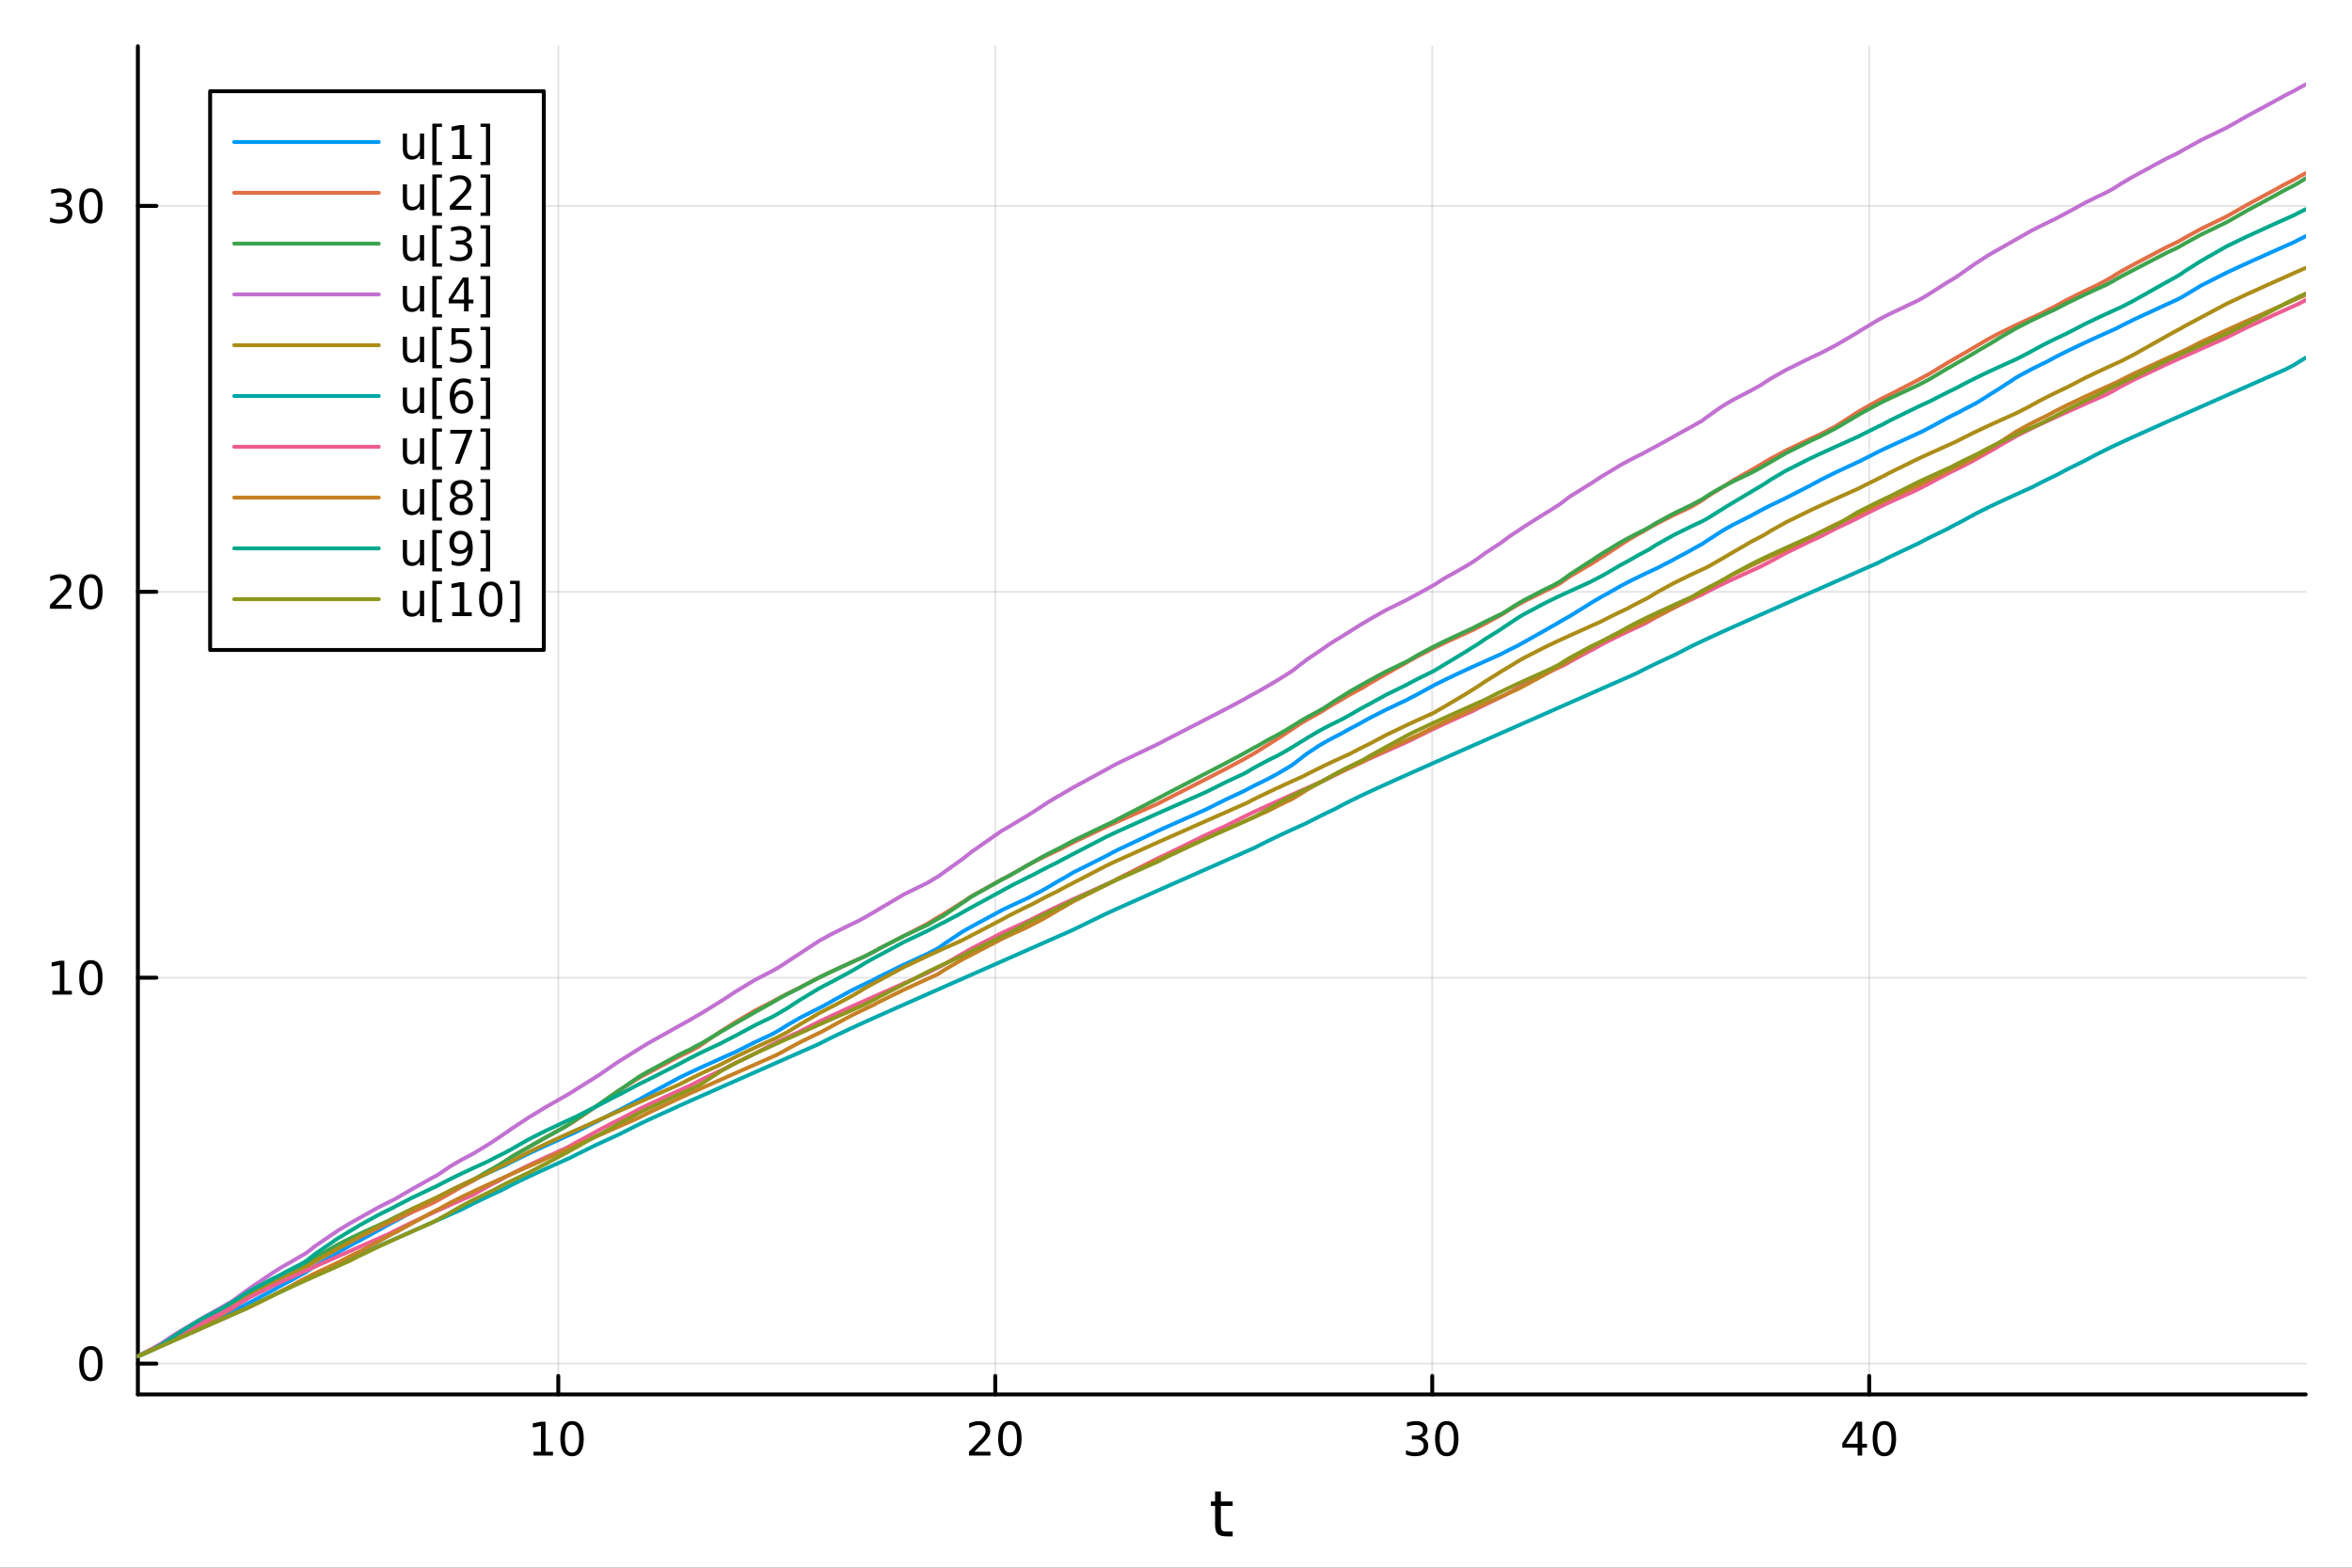 <?xml version="1.0" encoding="utf-8"?>
<svg xmlns="http://www.w3.org/2000/svg" xmlns:xlink="http://www.w3.org/1999/xlink" width="600" height="400" viewBox="0 0 2400 1600">
<rect x="0" y="0" width="2400" height="1600" fill="#333333" stroke="none"/>
<defs>
  <clipPath id="clip430">
    <rect x="0" y="0" width="2400" height="1600"/>
  </clipPath>
</defs>
<path clip-path="url(#clip430)" d="M0 1600 L2400 1600 L2400 0 L0 0  Z" fill="#ffffff" fill-rule="evenodd" fill-opacity="1"/>
<defs>
  <clipPath id="clip431">
    <rect x="480" y="0" width="1681" height="1600"/>
  </clipPath>
</defs>
<path clip-path="url(#clip430)" d="M140.696 1423.18 L2352.76 1423.18 L2352.76 47.244 L140.696 47.244  Z" fill="#ffffff" fill-rule="evenodd" fill-opacity="1"/>
<defs>
  <clipPath id="clip432">
    <rect x="140" y="47" width="2213" height="1377"/>
  </clipPath>
</defs>
<polyline clip-path="url(#clip432)" style="stroke:#000000; stroke-linecap:round; stroke-linejoin:round; stroke-width:2; stroke-opacity:0.1; fill:none" points="569.684,1423.18 569.684,47.244 "/>
<polyline clip-path="url(#clip432)" style="stroke:#000000; stroke-linecap:round; stroke-linejoin:round; stroke-width:2; stroke-opacity:0.1; fill:none" points="1015.57,1423.18 1015.57,47.244 "/>
<polyline clip-path="url(#clip432)" style="stroke:#000000; stroke-linecap:round; stroke-linejoin:round; stroke-width:2; stroke-opacity:0.1; fill:none" points="1461.46,1423.18 1461.46,47.244 "/>
<polyline clip-path="url(#clip432)" style="stroke:#000000; stroke-linecap:round; stroke-linejoin:round; stroke-width:2; stroke-opacity:0.1; fill:none" points="1907.35,1423.18 1907.35,47.244 "/>
<polyline clip-path="url(#clip432)" style="stroke:#000000; stroke-linecap:round; stroke-linejoin:round; stroke-width:2; stroke-opacity:0.1; fill:none" points="140.696,1391.7 2352.76,1391.7 "/>
<polyline clip-path="url(#clip432)" style="stroke:#000000; stroke-linecap:round; stroke-linejoin:round; stroke-width:2; stroke-opacity:0.1; fill:none" points="140.696,997.853 2352.76,997.853 "/>
<polyline clip-path="url(#clip432)" style="stroke:#000000; stroke-linecap:round; stroke-linejoin:round; stroke-width:2; stroke-opacity:0.1; fill:none" points="140.696,604.005 2352.76,604.005 "/>
<polyline clip-path="url(#clip432)" style="stroke:#000000; stroke-linecap:round; stroke-linejoin:round; stroke-width:2; stroke-opacity:0.1; fill:none" points="140.696,210.156 2352.76,210.156 "/>
<polyline clip-path="url(#clip430)" style="stroke:#000000; stroke-linecap:round; stroke-linejoin:round; stroke-width:4; stroke-opacity:1; fill:none" points="140.696,1423.18 2352.76,1423.18 "/>
<polyline clip-path="url(#clip430)" style="stroke:#000000; stroke-linecap:round; stroke-linejoin:round; stroke-width:4; stroke-opacity:1; fill:none" points="569.684,1423.18 569.684,1404.28 "/>
<polyline clip-path="url(#clip430)" style="stroke:#000000; stroke-linecap:round; stroke-linejoin:round; stroke-width:4; stroke-opacity:1; fill:none" points="1015.57,1423.18 1015.57,1404.28 "/>
<polyline clip-path="url(#clip430)" style="stroke:#000000; stroke-linecap:round; stroke-linejoin:round; stroke-width:4; stroke-opacity:1; fill:none" points="1461.46,1423.18 1461.46,1404.28 "/>
<polyline clip-path="url(#clip430)" style="stroke:#000000; stroke-linecap:round; stroke-linejoin:round; stroke-width:4; stroke-opacity:1; fill:none" points="1907.35,1423.18 1907.35,1404.28 "/>
<path clip-path="url(#clip430)" d="M544.372 1481.64 L552.011 1481.64 L552.011 1455.28 L543.701 1456.95 L543.701 1452.69 L551.965 1451.02 L556.641 1451.02 L556.641 1481.64 L564.279 1481.64 L564.279 1485.58 L544.372 1485.58 L544.372 1481.64 Z" fill="#000000" fill-rule="nonzero" fill-opacity="1" /><path clip-path="url(#clip430)" d="M583.724 1454.1 Q580.113 1454.1 578.284 1457.66 Q576.478 1461.2 576.478 1468.33 Q576.478 1475.44 578.284 1479.01 Q580.113 1482.55 583.724 1482.55 Q587.358 1482.55 589.164 1479.01 Q590.992 1475.44 590.992 1468.33 Q590.992 1461.2 589.164 1457.66 Q587.358 1454.1 583.724 1454.1 M583.724 1450.39 Q589.534 1450.39 592.589 1455 Q595.668 1459.58 595.668 1468.33 Q595.668 1477.06 592.589 1481.67 Q589.534 1486.25 583.724 1486.25 Q577.914 1486.25 574.835 1481.67 Q571.779 1477.06 571.779 1468.33 Q571.779 1459.58 574.835 1455 Q577.914 1450.39 583.724 1450.39 Z" fill="#000000" fill-rule="nonzero" fill-opacity="1" /><path clip-path="url(#clip430)" d="M994.345 1481.64 L1010.66 1481.64 L1010.66 1485.58 L988.72 1485.58 L988.72 1481.64 Q991.382 1478.89 995.965 1474.26 Q1000.57 1469.61 1001.75 1468.27 Q1004 1465.74 1004.88 1464.01 Q1005.78 1462.25 1005.78 1460.56 Q1005.78 1457.8 1003.84 1456.07 Q1001.91 1454.33 998.813 1454.33 Q996.614 1454.33 994.16 1455.09 Q991.729 1455.86 988.952 1457.41 L988.952 1452.69 Q991.776 1451.55 994.229 1450.97 Q996.683 1450.39 998.72 1450.39 Q1004.09 1450.39 1007.28 1453.08 Q1010.48 1455.77 1010.48 1460.26 Q1010.48 1462.39 1009.67 1464.31 Q1008.88 1466.2 1006.78 1468.8 Q1006.2 1469.47 1003.1 1472.69 Q999.993 1475.88 994.345 1481.64 Z" fill="#000000" fill-rule="nonzero" fill-opacity="1" /><path clip-path="url(#clip430)" d="M1030.48 1454.1 Q1026.87 1454.1 1025.04 1457.66 Q1023.23 1461.2 1023.23 1468.33 Q1023.23 1475.44 1025.04 1479.01 Q1026.87 1482.55 1030.48 1482.55 Q1034.11 1482.55 1035.92 1479.01 Q1037.75 1475.44 1037.75 1468.33 Q1037.75 1461.2 1035.92 1457.66 Q1034.11 1454.1 1030.48 1454.1 M1030.48 1450.39 Q1036.29 1450.39 1039.34 1455 Q1042.42 1459.58 1042.42 1468.33 Q1042.42 1477.06 1039.34 1481.67 Q1036.29 1486.25 1030.48 1486.25 Q1024.67 1486.25 1021.59 1481.67 Q1018.53 1477.06 1018.53 1468.33 Q1018.53 1459.58 1021.59 1455 Q1024.67 1450.39 1030.48 1450.39 Z" fill="#000000" fill-rule="nonzero" fill-opacity="1" /><path clip-path="url(#clip430)" d="M1450.3 1466.95 Q1453.66 1467.66 1455.53 1469.93 Q1457.43 1472.2 1457.43 1475.53 Q1457.43 1480.65 1453.91 1483.45 Q1450.39 1486.25 1443.91 1486.25 Q1441.74 1486.25 1439.42 1485.81 Q1437.13 1485.39 1434.68 1484.54 L1434.68 1480.02 Q1436.62 1481.16 1438.94 1481.74 Q1441.25 1482.32 1443.77 1482.32 Q1448.17 1482.32 1450.46 1480.58 Q1452.78 1478.84 1452.78 1475.53 Q1452.78 1472.48 1450.63 1470.77 Q1448.5 1469.03 1444.68 1469.03 L1440.65 1469.03 L1440.65 1465.19 L1444.86 1465.19 Q1448.31 1465.19 1450.14 1463.82 Q1451.97 1462.43 1451.97 1459.84 Q1451.97 1457.18 1450.07 1455.77 Q1448.2 1454.33 1444.68 1454.33 Q1442.76 1454.33 1440.56 1454.75 Q1438.36 1455.16 1435.72 1456.04 L1435.72 1451.88 Q1438.38 1451.14 1440.7 1450.77 Q1443.03 1450.39 1445.09 1450.39 Q1450.42 1450.39 1453.52 1452.83 Q1456.62 1455.23 1456.62 1459.35 Q1456.62 1462.22 1454.98 1464.21 Q1453.33 1466.18 1450.3 1466.95 Z" fill="#000000" fill-rule="nonzero" fill-opacity="1" /><path clip-path="url(#clip430)" d="M1476.3 1454.1 Q1472.69 1454.1 1470.86 1457.66 Q1469.05 1461.2 1469.05 1468.33 Q1469.05 1475.44 1470.86 1479.01 Q1472.69 1482.55 1476.3 1482.55 Q1479.93 1482.55 1481.74 1479.01 Q1483.57 1475.44 1483.57 1468.33 Q1483.57 1461.2 1481.74 1457.66 Q1479.93 1454.1 1476.3 1454.1 M1476.3 1450.39 Q1482.11 1450.39 1485.16 1455 Q1488.24 1459.58 1488.24 1468.33 Q1488.24 1477.06 1485.16 1481.67 Q1482.11 1486.25 1476.3 1486.25 Q1470.49 1486.25 1467.41 1481.67 Q1464.35 1477.06 1464.35 1468.33 Q1464.35 1459.58 1467.41 1455 Q1470.49 1450.39 1476.3 1450.39 Z" fill="#000000" fill-rule="nonzero" fill-opacity="1" /><path clip-path="url(#clip430)" d="M1895.52 1455.09 L1883.71 1473.54 L1895.52 1473.54 L1895.52 1455.09 M1894.29 1451.02 L1900.17 1451.02 L1900.17 1473.54 L1905.1 1473.54 L1905.1 1477.43 L1900.17 1477.43 L1900.17 1485.58 L1895.52 1485.58 L1895.52 1477.43 L1879.92 1477.43 L1879.92 1472.92 L1894.29 1451.02 Z" fill="#000000" fill-rule="nonzero" fill-opacity="1" /><path clip-path="url(#clip430)" d="M1922.83 1454.1 Q1919.22 1454.1 1917.39 1457.66 Q1915.59 1461.2 1915.59 1468.33 Q1915.59 1475.44 1917.39 1479.01 Q1919.22 1482.55 1922.83 1482.55 Q1926.47 1482.55 1928.27 1479.01 Q1930.1 1475.44 1930.1 1468.33 Q1930.1 1461.2 1928.27 1457.66 Q1926.47 1454.1 1922.83 1454.1 M1922.83 1450.39 Q1928.64 1450.39 1931.7 1455 Q1934.78 1459.58 1934.78 1468.33 Q1934.78 1477.06 1931.7 1481.67 Q1928.64 1486.25 1922.83 1486.25 Q1917.02 1486.25 1913.94 1481.67 Q1910.89 1477.06 1910.89 1468.33 Q1910.89 1459.58 1913.94 1455 Q1917.02 1450.39 1922.83 1450.39 Z" fill="#000000" fill-rule="nonzero" fill-opacity="1" /><path clip-path="url(#clip430)" d="M1245.79 1522.27 L1245.79 1532.4 L1257.85 1532.4 L1257.85 1536.95 L1245.79 1536.95 L1245.79 1556.3 Q1245.79 1560.66 1246.96 1561.9 Q1248.17 1563.14 1251.83 1563.14 L1257.85 1563.14 L1257.85 1568.04 L1251.83 1568.04 Q1245.05 1568.04 1242.48 1565.53 Q1239.9 1562.98 1239.9 1556.3 L1239.9 1536.95 L1235.6 1536.95 L1235.6 1532.4 L1239.9 1532.4 L1239.9 1522.27 L1245.79 1522.27 Z" fill="#000000" fill-rule="nonzero" fill-opacity="1" /><polyline clip-path="url(#clip430)" style="stroke:#000000; stroke-linecap:round; stroke-linejoin:round; stroke-width:4; stroke-opacity:1; fill:none" points="140.696,1423.18 140.696,47.244 "/>
<polyline clip-path="url(#clip430)" style="stroke:#000000; stroke-linecap:round; stroke-linejoin:round; stroke-width:4; stroke-opacity:1; fill:none" points="140.696,1391.7 159.593,1391.7 "/>
<polyline clip-path="url(#clip430)" style="stroke:#000000; stroke-linecap:round; stroke-linejoin:round; stroke-width:4; stroke-opacity:1; fill:none" points="140.696,997.853 159.593,997.853 "/>
<polyline clip-path="url(#clip430)" style="stroke:#000000; stroke-linecap:round; stroke-linejoin:round; stroke-width:4; stroke-opacity:1; fill:none" points="140.696,604.005 159.593,604.005 "/>
<polyline clip-path="url(#clip430)" style="stroke:#000000; stroke-linecap:round; stroke-linejoin:round; stroke-width:4; stroke-opacity:1; fill:none" points="140.696,210.156 159.593,210.156 "/>
<path clip-path="url(#clip430)" d="M92.751 1377.5 Q89.14 1377.5 87.311 1381.06 Q85.506 1384.61 85.506 1391.74 Q85.506 1398.84 87.311 1402.41 Q89.14 1405.95 92.751 1405.95 Q96.385 1405.95 98.191 1402.41 Q100.02 1398.84 100.02 1391.74 Q100.02 1384.61 98.191 1381.06 Q96.385 1377.5 92.751 1377.5 M92.751 1373.8 Q98.561 1373.8 101.617 1378.4 Q104.696 1382.99 104.696 1391.74 Q104.696 1400.46 101.617 1405.07 Q98.561 1409.65 92.751 1409.65 Q86.941 1409.65 83.862 1405.07 Q80.807 1400.46 80.807 1391.74 Q80.807 1382.99 83.862 1378.4 Q86.941 1373.8 92.751 1373.8 Z" fill="#000000" fill-rule="nonzero" fill-opacity="1" /><path clip-path="url(#clip430)" d="M53.4 1011.2 L61.038 1011.2 L61.038 984.832 L52.728 986.499 L52.728 982.24 L60.992 980.573 L65.668 980.573 L65.668 1011.2 L73.307 1011.2 L73.307 1015.13 L53.4 1015.13 L53.4 1011.2 Z" fill="#000000" fill-rule="nonzero" fill-opacity="1" /><path clip-path="url(#clip430)" d="M92.751 983.652 Q89.14 983.652 87.311 987.217 Q85.506 990.758 85.506 997.888 Q85.506 1004.99 87.311 1008.56 Q89.14 1012.1 92.751 1012.1 Q96.385 1012.1 98.191 1008.56 Q100.02 1004.99 100.02 997.888 Q100.02 990.758 98.191 987.217 Q96.385 983.652 92.751 983.652 M92.751 979.948 Q98.561 979.948 101.617 984.554 Q104.696 989.138 104.696 997.888 Q104.696 1006.61 101.617 1011.22 Q98.561 1015.8 92.751 1015.8 Q86.941 1015.8 83.862 1011.22 Q80.807 1006.61 80.807 997.888 Q80.807 989.138 83.862 984.554 Q86.941 979.948 92.751 979.948 Z" fill="#000000" fill-rule="nonzero" fill-opacity="1" /><path clip-path="url(#clip430)" d="M56.617 617.349 L72.936 617.349 L72.936 621.285 L50.992 621.285 L50.992 617.349 Q53.654 614.595 58.237 609.965 Q62.844 605.312 64.025 603.97 Q66.27 601.447 67.149 599.711 Q68.052 597.951 68.052 596.262 Q68.052 593.507 66.108 591.771 Q64.186 590.035 61.085 590.035 Q58.886 590.035 56.432 590.799 Q54.001 591.563 51.224 593.113 L51.224 588.391 Q54.048 587.257 56.501 586.678 Q58.955 586.1 60.992 586.1 Q66.362 586.1 69.557 588.785 Q72.751 591.47 72.751 595.961 Q72.751 598.09 71.941 600.012 Q71.154 601.91 69.048 604.502 Q68.469 605.174 65.367 608.391 Q62.265 611.586 56.617 617.349 Z" fill="#000000" fill-rule="nonzero" fill-opacity="1" /><path clip-path="url(#clip430)" d="M92.751 589.803 Q89.14 589.803 87.311 593.368 Q85.506 596.91 85.506 604.039 Q85.506 611.146 87.311 614.711 Q89.14 618.252 92.751 618.252 Q96.385 618.252 98.191 614.711 Q100.02 611.146 100.02 604.039 Q100.02 596.91 98.191 593.368 Q96.385 589.803 92.751 589.803 M92.751 586.1 Q98.561 586.1 101.617 590.706 Q104.696 595.289 104.696 604.039 Q104.696 612.766 101.617 617.373 Q98.561 621.956 92.751 621.956 Q86.941 621.956 83.862 617.373 Q80.807 612.766 80.807 604.039 Q80.807 595.289 83.862 590.706 Q86.941 586.1 92.751 586.1 Z" fill="#000000" fill-rule="nonzero" fill-opacity="1" /><path clip-path="url(#clip430)" d="M66.756 208.802 Q70.112 209.52 71.987 211.788 Q73.885 214.057 73.885 217.39 Q73.885 222.506 70.367 225.307 Q66.849 228.108 60.367 228.108 Q58.191 228.108 55.876 227.668 Q53.585 227.251 51.131 226.395 L51.131 221.881 Q53.075 223.015 55.39 223.594 Q57.705 224.172 60.228 224.172 Q64.626 224.172 66.918 222.436 Q69.233 220.7 69.233 217.39 Q69.233 214.334 67.08 212.621 Q64.95 210.885 61.131 210.885 L57.103 210.885 L57.103 207.043 L61.316 207.043 Q64.765 207.043 66.594 205.677 Q68.423 204.288 68.423 201.696 Q68.423 199.034 66.525 197.622 Q64.65 196.186 61.131 196.186 Q59.21 196.186 57.011 196.603 Q54.812 197.02 52.173 197.899 L52.173 193.733 Q54.835 192.992 57.15 192.622 Q59.487 192.251 61.548 192.251 Q66.872 192.251 69.974 194.682 Q73.075 197.089 73.075 201.21 Q73.075 204.08 71.432 206.071 Q69.788 208.038 66.756 208.802 Z" fill="#000000" fill-rule="nonzero" fill-opacity="1" /><path clip-path="url(#clip430)" d="M92.751 195.955 Q89.14 195.955 87.311 199.52 Q85.506 203.061 85.506 210.191 Q85.506 217.297 87.311 220.862 Q89.14 224.404 92.751 224.404 Q96.385 224.404 98.191 220.862 Q100.02 217.297 100.02 210.191 Q100.02 203.061 98.191 199.52 Q96.385 195.955 92.751 195.955 M92.751 192.251 Q98.561 192.251 101.617 196.858 Q104.696 201.441 104.696 210.191 Q104.696 218.918 101.617 223.524 Q98.561 228.108 92.751 228.108 Q86.941 228.108 83.862 223.524 Q80.807 218.918 80.807 210.191 Q80.807 201.441 83.862 196.858 Q86.941 192.251 92.751 192.251 Z" fill="#000000" fill-rule="nonzero" fill-opacity="1" /><polyline clip-path="url(#clip432)" style="stroke:#009af9; stroke-linecap:round; stroke-linejoin:round; stroke-width:4; stroke-opacity:1; fill:none" points="140.696,1384.24 140.696,1384.24 154.131,1378.3 156.853,1376.88 164.909,1372.79 165.183,1372.65 169.456,1370.56 174.65,1368.06 175.165,1367.81 182.964,1364.14 206.392,1353.44 224.537,1345.32 229.393,1342.78 235.7,1339.59 236.146,1339.32 238.823,1337.79 243.691,1335.09 252.237,1330.6 254.617,1329.39 257.925,1327.74 278.879,1316.57 285.837,1312.63 290.469,1310.15 297.813,1306.37 306.478,1301.47 310.834,1299.14 311.983,1298.44 312.143,1298.35 317.012,1295.1 321.624,1292.23 345.615,1277.93 349.289,1275.72 356.279,1271.74 361.346,1269.01 366.43,1266.38 386.64,1255.37 396.716,1249.69 401.155,1247.34 404.912,1245.41 420.884,1236.58 441.431,1225.31 445.718,1223.16 446.508,1222.77 447.75,1222.16 459.701,1215.61 470.677,1210.06 483.227,1204.05 483.907,1203.73 498.105,1197.17 503.337,1194.79 509.491,1192.01 511.231,1191.23 515.945,1189.12 522.938,1185.46 539.369,1177.4 556.223,1169.56 577.152,1160.11 577.866,1159.79 582.13,1157.88 582.664,1157.64 586.722,1155.83 586.73,1155.83 605.003,1146.61 610.661,1143.91 611.607,1143.38 625.185,1136.21 631.709,1132.98 632.863,1132.42 632.951,1132.37 652.152,1122.19 661.789,1116.8 693.726,1099.61 704.18,1094.63 711.14,1091.39 714.826,1089.7 715.836,1089.24 720.003,1087.33 735.662,1080.27 737.94,1079.25 750.322,1073.72 770.382,1063.65 787.485,1055.65 791.873,1053.29 792.387,1052.97 798.814,1049.18 802.491,1046.82 804.021,1045.88 816.226,1038.87 819.361,1037.2 835.646,1029.01 837.265,1028.23 847.824,1022.5 850.732,1020.76 868,1011.37 874.891,1007.92 882.671,1004.16 890.656,1000.4 892.825,999.207 897.32,996.805 922.351,984.491 946.487,973.431 947.096,973.103 956.623,968.16 956.954,967.964 958.547,966.897 962.593,963.969 962.741,963.866 964.22,962.847 981.788,951.108 982.84,950.49 984.377,949.6 990.089,946.41 990.719,946.068 1022.22,928.985 1026.64,926.848 1034.97,922.908 1048.84,916.516 1051.62,915.018 1054.21,913.654 1062,909.685 1069.71,905.336 1079.21,899.662 1083.2,897.449 1084.89,896.53 1094.52,890.834 1095.29,890.4 1129.12,873.441 1134.21,870.677 1140.8,867.25 1181.63,847.956 1191.16,843.663 1230.54,826.137 1250.75,816.022 1269.31,807.37 1272.16,805.835 1278.66,802.449 1280.37,801.577 1282.89,800.314 1293.51,795.147 1293.62,795.096 1303.69,789.65 1312.06,784.786 1317.87,781.183 1319.72,779.935 1320.69,779.207 1327.1,774.208 1329.6,772.211 1333.55,769.232 1345.99,761.027 1350.63,758.299 1355.42,755.614 1362.07,752.061 1368.66,748.701 1377.44,743.757 1387.7,738.409 1390.35,736.861 1392.94,735.389 1396.57,733.384 1414.11,724.406 1435.41,714.368 1438.6,712.642 1447.08,708.249 1462.93,699.535 1463.75,699.112 1474.18,693.91 1488.92,686.916 1497.4,683.005 1502.86,680.518 1505.98,679.105 1510.94,676.867 1515.19,674.958 1527.76,669.336 1531.54,667.652 1533.64,666.542 1539.25,663.651 1540.49,663.023 1548.3,659.172 1554.7,655.608 1576.02,643.629 1583.66,639.218 1588.32,636.68 1590.78,635.171 1591.79,634.567 1595.34,632.492 1599.16,630.345 1601.85,628.872 1602.06,628.74 1622.37,616.125 1625.53,614.149 1633.93,609.234 1636.61,607.754 1641.08,605.356 1652.84,598.569 1661.43,594.046 1669.7,589.91 1677.26,586.263 1680.8,584.586 1683.27,583.427 1683.31,583.41 1690.33,580.15 1707.23,571.416 1709.52,570.101 1723.89,562.428 1726.02,561.173 1726.63,560.82 1736.03,555.625 1737.11,555.052 1737.27,554.954 1740.67,552.634 1746.13,549.136 1746.59,548.853 1754.59,543.575 1757.95,541.526 1761.29,539.565 1768.01,535.819 1788,525.677 1796.53,520.995 1797.82,520.316 1801.37,518.475 1806.6,515.836 1822.33,508.259 1846.83,495.713 1857.88,489.726 1872.35,482.513 1873.03,482.186 1874.2,481.626 1894.36,472.226 1895.81,471.565 1898.1,470.524 1916.95,460.915 1921.01,458.961 1928.03,455.642 1956.87,442.477 1957.73,442.091 1960.15,441.004 1968.08,436.873 1969.48,436.163 1986.83,426.689 1990.57,424.799 1995.86,422.186 1999.52,420.414 2002.28,418.865 2002.89,418.527 2015.61,411.847 2016.33,411.485 2017.57,410.756 2018.41,410.269 2027.63,404.513 2029.5,403.262 2037.42,398.32 2039.28,397.226 2039.65,396.976 2057.75,385.108 2071.19,377.77 2073.43,376.614 2082.96,371.874 2089.03,368.956 2097.17,364.526 2098.66,363.745 2109.21,358.416 2127.79,349.584 2139.35,344.287 2149.33,339.778 2155.18,337.152 2159.1,335.396 2164.72,332.448 2176.97,326.351 2177.44,326.127 2177.47,326.113 2210.12,310.987 2221.02,306.091 2225.12,303.928 2226.35,303.291 2229.09,301.662 2245.86,291.524 2271.87,278.358 2274.15,277.274 2292.55,268.764 2319.39,256.698 2331.65,251.249 2340.01,247.541 2340.86,247.161 2342.08,246.517 2344.77,245.111 2352.76,241.08 "/>
<polyline clip-path="url(#clip432)" style="stroke:#e26f46; stroke-linecap:round; stroke-linejoin:round; stroke-width:4; stroke-opacity:1; fill:none" points="140.696,1384.24 140.696,1384.24 154.131,1377.41 156.853,1375.86 164.909,1371.48 165.183,1371.34 169.456,1369.13 174.65,1366.52 175.165,1366.26 182.964,1362.47 206.392,1351.58 224.537,1342.3 229.393,1339.58 235.7,1336.2 236.146,1335.93 238.823,1334.11 243.691,1330.59 252.237,1325.02 254.617,1323.58 257.925,1321.38 278.879,1309.28 285.837,1305.72 290.469,1303.42 297.813,1299.87 306.478,1295.8 310.834,1293.78 311.983,1293.15 312.143,1293.06 317.012,1290.08 321.624,1287.41 345.615,1273.69 349.289,1271.82 356.279,1268.37 361.346,1265.52 366.43,1262.8 386.64,1252.75 396.716,1248.02 401.155,1245.97 404.912,1244.25 420.884,1237.03 441.431,1227.85 445.718,1225.6 446.508,1225.2 447.75,1224.45 459.701,1217.77 470.677,1211.38 483.227,1204.8 483.907,1204.4 498.105,1195.67 503.337,1192.78 509.491,1189.06 511.231,1187.91 515.945,1184.93 522.938,1180.28 539.369,1170.81 556.223,1161.25 577.152,1149.66 577.866,1149.3 582.13,1146.82 582.664,1146.47 586.722,1143.9 586.73,1143.89 605.003,1131.43 610.661,1127.72 611.607,1127.04 625.185,1117.45 631.709,1112.98 632.863,1112.23 632.951,1112.18 652.152,1100.01 661.789,1094.81 693.726,1077.87 704.18,1072.92 711.14,1069.17 714.826,1066.96 715.836,1066.28 720.003,1063.26 735.662,1052.44 737.94,1051.06 750.322,1043.28 770.382,1031.41 787.485,1022.75 791.873,1020.28 792.387,1020 798.814,1016.58 802.491,1014.68 804.021,1013.91 816.226,1007.93 819.361,1006.18 835.646,997.739 837.265,996.943 847.824,991.871 850.732,990.505 868,982.56 874.891,979.445 882.671,975.95 890.656,971.788 892.825,970.693 897.32,968.104 922.351,955.225 946.487,942.682 947.096,942.334 956.623,936.449 956.954,936.256 958.547,935.338 962.593,933.073 962.741,932.978 964.22,932.046 981.788,920.995 982.84,920.404 984.377,919.419 990.089,915.484 990.719,915.07 1022.22,897.602 1026.64,895.442 1034.97,890.856 1048.84,882.891 1051.62,881.411 1054.21,880.061 1062,876.127 1069.71,872.376 1079.21,867.89 1083.2,866.042 1084.89,865.116 1094.52,860.077 1095.29,859.685 1129.12,843.644 1134.21,841.335 1140.8,838.361 1181.63,820.175 1191.16,815.27 1230.54,795.161 1250.75,784.728 1269.31,774.842 1272.16,773.193 1278.66,769.596 1280.37,768.532 1282.89,767.012 1293.51,760.287 1293.62,760.213 1303.69,753.846 1312.06,748.478 1317.87,744.621 1319.72,743.461 1320.69,742.777 1327.1,738.516 1329.6,736.962 1333.55,734.591 1345.99,727.726 1350.63,724.965 1355.42,721.871 1362.07,717.879 1368.66,714.195 1377.44,708.945 1387.7,703.363 1390.35,701.991 1392.94,700.456 1396.57,698.076 1414.11,687.951 1435.41,676.11 1438.6,674.234 1447.08,669.531 1462.93,661.48 1463.75,661.079 1474.18,656.108 1488.92,649.3 1497.4,645.453 1502.86,642.995 1505.98,641.339 1510.94,638.779 1515.19,636.645 1527.76,629.711 1531.54,627.758 1533.64,626.517 1539.25,622.892 1540.49,622.125 1548.3,617.557 1554.7,614.059 1576.02,603.411 1583.66,599.814 1588.32,597.279 1590.78,595.978 1591.79,595.365 1595.34,592.973 1599.16,590.228 1601.85,588.39 1602.06,588.249 1622.37,576.296 1625.53,574.378 1633.93,568.965 1636.61,567.362 1641.08,564.432 1652.84,556.66 1661.43,551.057 1669.7,546.206 1677.26,542.102 1680.8,539.97 1683.27,538.534 1683.31,538.512 1690.33,534.613 1707.23,526.008 1709.52,524.898 1723.89,518.117 1726.02,517.132 1726.63,516.799 1736.03,511.166 1737.11,510.46 1737.27,510.344 1740.67,507.927 1746.13,504.302 1746.59,504.009 1754.59,499.189 1757.95,497.013 1761.29,494.944 1768.01,490.511 1788,479.211 1796.53,474.276 1797.82,473.456 1801.37,471.266 1806.6,468.204 1822.33,459.817 1846.83,448.057 1857.88,442.994 1872.35,435.528 1873.03,435.133 1874.2,434.361 1894.36,421.446 1895.81,420.51 1898.1,419.072 1916.95,408.483 1921.01,406.406 1928.03,402.92 1956.87,388 1957.73,387.515 1960.15,386.168 1968.08,381.945 1969.48,381.103 1986.83,370.522 1990.57,368.486 1995.86,365.288 1999.52,363.187 2002.28,361.652 2002.89,361.317 2015.61,353.824 2016.33,353.429 2017.57,352.751 2018.41,352.225 2027.63,346.786 2029.5,345.743 2037.42,341.512 2039.28,340.551 2039.65,340.36 2057.75,331.502 2071.19,325.253 2073.43,324.223 2082.96,319.897 2089.03,316.694 2097.17,312.589 2098.66,311.728 2109.21,305.964 2127.79,296.726 2139.35,291.303 2149.33,286.016 2155.18,282.617 2159.1,280.129 2164.72,276.77 2176.97,270.068 2177.44,269.827 2177.47,269.81 2210.12,252.55 2221.02,247.406 2225.12,245.177 2226.35,244.523 2229.09,242.858 2245.86,233.616 2271.87,221.001 2274.15,219.749 2292.55,209.26 2319.39,194.735 2331.65,188.009 2340.01,183.755 2340.86,183.33 2342.08,182.624 2344.77,181.094 2352.76,176.771 "/>
<polyline clip-path="url(#clip432)" style="stroke:#3da44d; stroke-linecap:round; stroke-linejoin:round; stroke-width:4; stroke-opacity:1; fill:none" points="140.696,1384.24 140.696,1384.24 154.131,1377.41 156.853,1375.86 164.909,1371.48 165.183,1371.34 169.456,1368.79 174.65,1365.84 175.165,1365.55 182.964,1360.8 206.392,1348.43 224.537,1338.72 229.393,1335.92 235.7,1332.48 236.146,1332.2 238.823,1330.36 243.691,1326.8 252.237,1321.19 254.617,1319.74 257.925,1317.52 278.879,1305.37 285.837,1301.8 290.469,1299.5 297.813,1295.95 306.478,1291.87 310.834,1289.85 311.983,1289.22 312.143,1289.13 317.012,1286.15 321.624,1283.47 345.615,1269.75 349.289,1267.88 356.279,1264.43 361.346,1261.99 366.43,1259.58 386.64,1250.27 396.716,1245.73 401.155,1243.39 404.912,1241.46 420.884,1233.65 441.431,1224.14 445.718,1222.19 446.508,1221.84 447.75,1221.17 459.701,1215.03 470.677,1209.71 483.227,1203.85 483.907,1203.47 498.105,1195.18 503.337,1192.4 509.491,1188.77 511.231,1187.64 515.945,1184.71 522.938,1180.12 539.369,1170.73 556.223,1161.21 577.152,1149.65 577.866,1149.22 582.13,1146.41 582.664,1146.03 586.722,1143.2 586.73,1143.19 605.003,1131.13 610.661,1127.48 611.607,1126.82 625.185,1117.32 631.709,1112.89 632.863,1112.15 632.951,1112.08 652.152,1098.83 661.789,1093.35 693.726,1076.02 704.18,1071.03 711.14,1067.25 714.826,1065.34 715.836,1064.82 720.003,1062.38 735.662,1053 737.94,1051.76 750.322,1044.52 770.382,1033.08 787.485,1023.52 791.873,1020.92 792.387,1020.63 798.814,1017.04 802.491,1015.08 804.021,1014.28 816.226,1008.14 819.361,1006.37 835.646,997.828 837.265,997.026 847.824,991.923 850.732,990.55 868,982.581 874.891,979.46 882.671,975.961 890.656,971.796 892.825,970.7 897.32,968.11 922.351,955.227 946.487,943.985 947.096,943.655 956.623,937.995 956.954,937.808 958.547,936.92 962.593,934.718 962.741,934.626 964.22,933.588 981.788,921.696 982.84,921.073 984.377,920.043 990.089,915.967 990.719,915.54 1022.22,897.716 1026.64,895.536 1034.97,890.921 1048.84,882.926 1051.62,881.441 1054.21,879.873 1062,875.413 1069.71,871.296 1079.21,866.501 1083.2,864.558 1084.89,863.596 1094.52,858.4 1095.29,857.997 1129.12,841.737 1134.21,839.415 1140.8,835.925 1181.63,814.823 1191.16,809.725 1230.54,789.315 1250.75,778.845 1269.31,768.945 1272.16,767.295 1278.66,763.695 1280.37,762.777 1282.89,761.451 1293.51,755.34 1293.62,755.281 1303.69,749.991 1312.06,745.213 1317.87,741.653 1319.72,740.573 1320.69,739.928 1327.1,735.887 1329.6,734.403 1333.55,732.128 1345.99,725.474 1350.63,722.766 1355.42,719.716 1362.07,715.264 1368.66,711.241 1377.44,705.671 1387.7,699.844 1390.35,698.425 1392.94,697.065 1396.57,694.899 1414.11,685.431 1435.41,675.14 1438.6,673.394 1447.08,668.334 1462.93,659.889 1463.75,659.475 1474.18,654.367 1488.92,647.449 1497.4,643.564 1502.86,641.089 1505.98,639.425 1510.94,636.853 1515.19,634.712 1527.76,628.611 1531.54,626.83 1533.64,625.672 1539.25,622.235 1540.49,621.396 1548.3,616.462 1554.7,612.745 1576.02,601.694 1583.66,598.023 1588.32,595.455 1590.78,594.139 1591.79,593.52 1595.34,591.11 1599.16,588.348 1601.85,586.275 1602.06,586.118 1622.37,573.084 1625.53,571.07 1633.93,565.459 1636.61,563.807 1641.08,561.165 1652.84,553.926 1661.43,549.196 1669.7,544.922 1677.26,541.187 1680.8,539.19 1683.27,537.835 1683.31,537.812 1690.33,533.57 1707.23,524.473 1709.52,523.32 1723.89,516.353 1726.02,515.35 1726.63,515.011 1736.03,509.993 1737.11,509.343 1737.27,509.234 1740.67,506.974 1746.13,503.556 1746.59,503.278 1754.59,498.679 1757.95,496.85 1761.29,495.078 1768.01,491.634 1788,482.001 1796.53,477.431 1797.82,476.655 1801.37,474.575 1806.6,471.644 1822.33,462.513 1846.83,450.269 1857.88,445.111 1872.35,437.574 1873.03,437.236 1874.2,436.558 1894.36,424.68 1895.81,423.788 1898.1,422.414 1916.95,412.165 1921.01,410.131 1928.03,406.703 1956.87,393.325 1957.73,392.862 1960.15,391.572 1968.08,387.5 1969.48,386.679 1986.83,376.277 1990.57,374.265 1995.86,371.094 1999.52,369.009 2002.28,367.483 2002.89,367.15 2015.61,359.69 2016.33,359.233 2017.57,358.455 2018.41,357.936 2027.63,352.563 2029.5,351.531 2037.42,346.748 2039.28,345.525 2039.65,345.283 2057.75,334.784 2071.19,327.94 2073.43,326.842 2082.96,322.29 2089.03,319.455 2097.17,315.71 2098.66,314.902 2109.21,309.427 2127.79,300.458 2139.35,295.118 2149.33,290.586 2155.18,287.496 2159.1,285.174 2164.72,282.007 2176.97,275.589 2177.44,275.355 2177.47,275.339 2210.12,258.37 2221.02,253.26 2225.12,251.04 2226.35,250.388 2229.09,248.728 2245.86,239.506 2271.87,226.903 2274.15,225.651 2292.55,215.165 2319.39,200.642 2331.65,193.916 2340.01,189.662 2340.86,189.237 2342.08,188.532 2344.77,187.001 2352.76,182.086 "/>
<polyline clip-path="url(#clip432)" style="stroke:#c271d2; stroke-linecap:round; stroke-linejoin:round; stroke-width:4; stroke-opacity:1; fill:none" points="140.696,1384.24 140.696,1384.24 154.131,1377.41 156.853,1375.86 164.909,1370.89 165.183,1370.7 169.456,1367.92 174.65,1364.33 175.165,1363.99 182.964,1359.12 206.392,1345.28 224.537,1335.13 229.393,1332.27 235.7,1328.75 236.146,1328.47 238.823,1326.6 243.691,1323.01 252.237,1316.72 254.617,1315.13 257.925,1312.73 278.879,1298.7 285.837,1294.28 290.469,1291.54 297.813,1287.46 306.478,1282.31 310.834,1279.89 311.983,1279.17 312.143,1279.05 317.012,1275.34 321.624,1271.74 345.615,1255.37 349.289,1253.29 356.279,1249 361.346,1246.09 366.43,1243.31 386.64,1231.96 396.716,1226.92 401.155,1224.77 404.912,1222.67 420.884,1213.39 441.431,1201.85 445.718,1199.67 446.508,1199.21 447.75,1198.38 459.701,1190.25 470.677,1183.85 483.227,1177.25 483.907,1176.85 498.105,1168.11 503.337,1164.81 509.491,1160.71 511.231,1159.47 515.945,1156.28 522.938,1151.39 539.369,1140.56 556.223,1130.33 577.152,1118.38 577.866,1118.01 582.13,1115.49 582.664,1115.14 586.722,1112.54 586.73,1112.53 605.003,1101.09 610.661,1097.56 611.607,1096.91 625.185,1087.59 631.709,1083.2 632.863,1082.47 632.951,1082.41 652.152,1070.37 661.789,1064.51 693.726,1046.65 704.18,1040.85 711.14,1036.72 714.826,1034.66 715.836,1034.1 720.003,1031.53 735.662,1021.82 737.94,1020.35 750.322,1012.23 770.382,1000.08 787.485,991.324 791.873,988.847 792.387,988.564 798.814,984.626 802.491,982.202 804.021,981.1 816.226,973.18 819.361,971.081 835.646,960.417 837.265,959.477 847.824,953.682 850.732,952.169 868,943.659 874.891,940.415 882.671,936.235 890.656,931.58 892.825,930.379 897.32,927.6 922.351,912.819 946.487,900.971 947.096,900.633 956.623,894.868 956.954,894.679 958.547,893.641 962.593,890.779 962.741,890.664 964.22,889.54 981.788,876.97 982.84,876.229 984.377,875.039 990.089,870.453 990.719,869.922 1022.22,847.875 1026.64,845.45 1034.97,840.488 1048.84,832.137 1051.62,830.373 1054.21,828.79 1062,823.714 1069.71,818.591 1079.21,812.952 1083.2,810.749 1084.89,809.689 1094.52,804.061 1095.29,803.631 1129.12,785.23 1134.21,782.383 1140.8,778.874 1181.63,759.378 1191.16,754.386 1230.54,734.142 1250.75,723.693 1269.31,713.8 1272.16,712.151 1278.66,708.552 1280.37,707.634 1282.89,706.309 1293.51,700.199 1293.62,700.14 1303.69,694.135 1312.06,688.965 1317.87,685.208 1319.72,683.918 1320.69,683.17 1327.1,678.057 1329.6,676.232 1333.55,673.169 1345.99,664.78 1350.63,661.637 1355.42,658.222 1362.07,653.885 1368.66,649.947 1377.44,644.458 1387.7,637.965 1390.35,636.419 1392.94,634.948 1396.57,632.647 1414.11,622.763 1435.41,612.258 1438.6,610.494 1447.08,606.02 1462.93,597.218 1463.75,596.721 1474.18,590.043 1488.92,581.853 1497.4,576.914 1502.86,573.518 1505.98,571.42 1510.94,567.88 1515.19,564.722 1527.76,556.534 1531.54,554.016 1533.64,552.5 1539.25,548.256 1540.49,547.371 1548.3,542.199 1554.7,537.848 1576.02,524.413 1583.66,519.739 1588.32,516.708 1590.78,515.182 1591.79,514.485 1595.34,511.824 1599.16,508.834 1601.85,506.846 1602.06,506.694 1622.37,494.051 1625.53,492.072 1633.93,486.533 1636.61,484.899 1641.08,482.281 1652.84,475.089 1661.43,470.38 1669.7,466.121 1677.26,462.395 1680.8,460.401 1683.27,459.048 1683.31,459.028 1690.33,455.322 1707.23,445.948 1709.52,444.578 1723.89,436.662 1726.02,435.563 1726.63,435.199 1736.03,429.862 1737.11,429.183 1737.27,429.07 1740.67,426.451 1746.13,422.558 1746.59,422.205 1754.59,416.519 1757.95,414.338 1761.29,412.264 1768.01,408.336 1788,397.886 1796.53,393.137 1797.82,392.34 1801.37,389.916 1806.6,386.569 1822.33,377.639 1846.83,365.526 1857.88,360.393 1872.35,352.876 1873.03,352.538 1874.2,351.861 1894.36,339.994 1895.81,339.103 1898.1,337.538 1916.95,326.278 1921.01,324.117 1928.03,320.518 1956.87,306.805 1957.73,306.337 1960.15,305.035 1968.08,300.341 1969.48,299.431 1986.83,288.29 1990.57,286.18 1995.86,282.897 1999.52,280.45 2002.28,278.459 2002.89,278.031 2015.61,269.077 2016.33,268.621 2017.57,267.844 2018.41,267.326 2027.63,261.295 2029.5,260.159 2037.42,255.611 2039.28,254.59 2039.65,254.354 2057.75,244.046 2071.19,236.379 2073.43,235.186 2082.96,230.321 2089.03,227.347 2097.17,223.465 2098.66,222.637 2109.21,217.052 2127.79,206.868 2139.35,201.15 2149.33,196.418 2155.18,193.246 2159.1,190.879 2164.72,187.223 2176.97,180.082 2177.44,179.828 2177.47,179.81 2210.12,162.1 2221.02,156.904 2225.12,154.661 2226.35,154.003 2229.09,152.33 2245.86,143.058 2271.87,130.423 2274.15,129.171 2292.55,118.677 2319.39,104.15 2331.65,97.424 2340.01,93.169 2340.86,92.744 2342.08,92.039 2344.77,90.509 2352.76,86.186 "/>
<polyline clip-path="url(#clip432)" style="stroke:#ac8d18; stroke-linecap:round; stroke-linejoin:round; stroke-width:4; stroke-opacity:1; fill:none" points="140.696,1384.24 140.696,1384.24 154.131,1378.3 156.853,1377.1 164.909,1372.95 165.183,1372.79 169.456,1370.32 174.65,1367.05 175.165,1366.7 182.964,1361.61 206.392,1347.44 224.537,1338.28 229.393,1335.95 235.7,1332.5 236.146,1332.26 238.823,1330.86 243.691,1328.36 252.237,1323.5 254.617,1322.22 257.925,1320.47 278.879,1310.13 285.837,1306.86 290.469,1304.35 297.813,1300.54 306.478,1296.25 310.834,1293.8 311.983,1293.17 312.143,1293.07 317.012,1290.09 321.624,1287.05 345.615,1273.57 349.289,1271.72 356.279,1267.76 361.346,1265.04 366.43,1262.01 386.64,1251.26 396.716,1246.36 401.155,1244.25 404.912,1242.19 420.884,1234 441.431,1224.28 445.718,1222.31 446.508,1221.88 447.75,1221.21 459.701,1215.05 470.677,1209.72 483.227,1203.85 483.907,1203.54 498.105,1197.07 503.337,1194.3 509.491,1191.17 511.231,1190.3 515.945,1187.99 522.938,1184.63 539.369,1175.98 556.223,1167.85 577.152,1158.24 577.866,1157.92 582.13,1155.99 582.664,1155.75 586.722,1153.93 586.73,1153.93 605.003,1145.77 610.661,1143.26 611.607,1142.84 625.185,1136.82 631.709,1133.93 632.863,1133.42 632.951,1133.38 652.152,1124.89 661.789,1120.63 693.726,1106.52 704.18,1101.16 711.14,1097.76 714.826,1095.99 715.836,1095.51 720.003,1093.55 735.662,1086.33 737.94,1085.1 750.322,1078.76 770.382,1069.2 787.485,1061.39 791.873,1059.42 792.387,1059.18 798.814,1055.81 802.491,1053.94 804.021,1053.04 816.226,1045.51 819.361,1043.74 835.646,1034.2 837.265,1033.34 847.824,1027.91 850.732,1026.47 868,1017.18 874.891,1013.24 882.671,1008.49 890.656,1004.02 892.825,1002.86 897.32,1000.51 922.351,987.025 946.487,975.591 947.096,975.311 956.623,970.97 956.954,970.819 958.547,970.099 962.593,968.274 962.741,968.207 964.22,967.541 981.788,959.685 982.84,959.126 984.377,958.317 990.089,955.382 990.719,955.009 1022.22,938.611 1026.64,936.16 1034.97,931.772 1048.84,924.922 1051.62,923.594 1054.21,922.369 1062,918.153 1069.71,914.207 1079.21,909.555 1083.2,907.334 1084.89,906.412 1094.52,901.394 1095.29,901.003 1129.12,883.453 1134.21,881.057 1140.8,877.998 1181.63,859.6 1191.16,855.367 1230.54,837.934 1250.75,829.003 1269.31,820.805 1272.16,819.548 1278.66,816.18 1280.37,815.313 1282.89,814.055 1293.51,808.905 1293.62,808.853 1303.69,804.133 1312.06,800.284 1317.87,797.643 1319.72,796.808 1320.69,796.369 1327.1,793.48 1329.6,792.361 1333.55,790.268 1345.99,784.015 1350.63,781.778 1355.42,779.502 1362.07,776.392 1368.66,773.356 1377.44,769.361 1387.7,764.012 1390.35,762.684 1392.94,761.404 1396.57,759.632 1414.11,750.302 1435.41,740.082 1438.6,738.604 1447.08,734.719 1462.93,727.567 1463.75,727.127 1474.18,721.022 1488.92,712.344 1497.4,707.241 1502.86,703.768 1505.98,701.89 1510.94,698.643 1515.19,695.69 1527.76,687.921 1531.54,685.489 1533.64,684.192 1539.25,680.88 1540.49,680.171 1548.3,675.326 1554.7,671.663 1576.02,660.711 1583.66,657.058 1588.32,654.87 1590.78,653.724 1591.79,653.257 1595.34,651.619 1599.16,649.871 1601.85,648.641 1602.06,648.546 1622.37,639.396 1625.53,637.987 1633.93,634.243 1636.61,632.83 1641.08,630.527 1652.84,624.724 1661.43,620.654 1669.7,616.205 1677.26,612.358 1680.8,610.609 1683.27,609.199 1683.31,609.178 1690.33,604.809 1707.23,595.529 1709.52,594.359 1723.89,587.324 1726.02,586.313 1726.63,586.025 1736.03,581.643 1737.11,581.144 1737.27,581.071 1740.67,579.512 1746.13,576.593 1746.59,576.312 1754.59,571.661 1757.95,569.815 1761.29,567.754 1768.01,563.847 1788,552.267 1796.53,547.896 1797.82,547.255 1801.37,545.218 1806.6,541.928 1822.33,533.105 1846.83,521.062 1857.88,515.943 1872.35,509.376 1873.03,509.07 1874.2,508.545 1894.36,499.532 1895.81,498.888 1898.1,497.68 1916.95,488.307 1921.01,486.382 1928.03,482.571 1956.87,468.442 1957.73,468.042 1960.15,466.919 1968.08,463.283 1969.48,462.644 1986.83,454.824 1990.57,453.15 1995.86,450.788 1999.52,448.86 2002.28,447.438 2002.89,447.127 2015.61,440.855 2016.33,440.51 2017.57,439.916 2018.41,439.516 2027.63,435.192 2029.5,434.325 2037.42,430.693 2039.28,429.845 2039.65,429.675 2057.75,421.524 2071.19,414.638 2073.43,413.346 2082.96,408.159 2089.03,405.041 2097.17,401.018 2098.66,400.297 2109.21,395.294 2127.79,385.653 2139.35,380.104 2149.33,375.461 2155.18,372.78 2159.1,370.996 2164.72,368.452 2176.97,362.12 2177.44,361.848 2177.47,361.832 2210.12,343.468 2221.02,337.434 2225.12,335.299 2226.35,334.564 2229.09,332.962 2245.86,323.975 2271.87,310.16 2274.15,309.047 2292.55,300.388 2319.39,288.241 2331.65,282.778 2340.01,279.063 2340.86,278.683 2342.08,278.143 2344.77,276.948 2352.76,273.41 "/>
<polyline clip-path="url(#clip432)" style="stroke:#00a9ad; stroke-linecap:round; stroke-linejoin:round; stroke-width:4; stroke-opacity:1; fill:none" points="140.696,1384.24 140.696,1384.24 154.131,1378.3 156.853,1377.1 164.909,1373.54 165.183,1373.42 169.456,1371.54 174.65,1369.24 175.165,1369.01 182.964,1365.57 206.392,1355.22 224.537,1347.21 229.393,1345.07 235.7,1342.28 236.146,1342.08 238.823,1340.9 243.691,1338.75 252.237,1334.98 254.617,1333.73 257.925,1332.02 278.879,1321.84 285.837,1318.6 290.469,1316.48 297.813,1312.58 306.478,1308.22 310.834,1306.09 311.983,1305.54 312.143,1305.46 317.012,1303.14 321.624,1300.97 345.615,1289.99 349.289,1288.34 356.279,1285.21 361.346,1282.95 366.43,1280.68 386.64,1271.71 396.716,1267.25 401.155,1265.29 404.912,1263.62 420.884,1256.56 441.431,1247.48 445.718,1245.59 446.508,1245.24 447.75,1244.69 459.701,1239.41 470.677,1234.57 483.227,1228.18 483.907,1227.84 498.105,1221.06 503.337,1218.63 509.491,1215.8 511.231,1215 515.945,1212.49 522.938,1208.9 539.369,1200.94 556.223,1193.15 577.152,1183.72 577.866,1183.4 582.13,1181.5 582.664,1181.26 586.722,1179.13 586.73,1179.12 605.003,1170.09 610.661,1167.42 611.607,1166.98 625.185,1160.73 631.709,1157.77 632.863,1157.15 632.951,1157.1 652.152,1147.42 661.789,1142.85 693.726,1128.32 704.18,1123.65 711.14,1120.55 714.826,1118.91 715.836,1118.47 720.003,1116.62 735.662,1109.68 737.94,1108.67 750.322,1103.19 770.382,1094.33 787.485,1086.77 791.873,1084.83 792.387,1084.61 798.814,1081.77 802.491,1080.14 804.021,1079.47 816.226,1074.08 819.361,1072.69 835.646,1065.5 837.265,1064.65 847.824,1059.29 850.732,1057.87 868,1049.7 874.891,1046.54 882.671,1043 890.656,1039.4 892.825,1038.43 897.32,1036.42 922.351,1025.28 946.487,1014.59 947.096,1014.32 956.623,1010.11 956.954,1009.96 958.547,1009.26 962.593,1007.47 962.741,1007.41 964.22,1006.75 981.788,998.992 982.84,998.527 984.377,997.848 990.089,995.325 990.719,995.046 1022.22,981.135 1026.64,979.181 1034.97,975.502 1048.84,969.376 1051.62,968.146 1054.21,967.003 1062,963.562 1069.71,960.157 1079.21,955.961 1083.2,954.202 1084.89,953.453 1094.52,949.203 1095.29,948.793 1129.12,932.368 1134.21,930.037 1140.8,927.042 1181.63,908.801 1191.16,904.578 1230.54,887.162 1250.75,878.233 1269.31,870.036 1272.16,868.779 1278.66,865.909 1280.37,865.151 1282.89,863.828 1293.51,858.473 1293.62,858.42 1303.69,853.577 1312.06,849.662 1317.87,846.988 1319.72,846.143 1320.69,845.699 1327.1,842.786 1329.6,841.659 1333.55,839.876 1345.99,833.462 1350.63,831.184 1355.42,828.875 1362.07,825.728 1368.66,822.162 1377.44,817.664 1387.7,812.657 1390.35,811.396 1392.94,810.172 1396.57,808.47 1414.11,800.427 1435.41,790.869 1438.6,789.446 1447.08,785.675 1462.93,778.647 1463.75,778.282 1474.18,773.666 1488.92,767.148 1497.4,763.398 1502.86,760.986 1505.98,759.608 1510.94,757.418 1515.19,755.542 1527.76,749.986 1531.54,748.317 1533.64,747.39 1539.25,744.913 1540.49,744.364 1548.3,740.916 1554.7,738.086 1576.02,728.673 1583.66,725.299 1588.32,723.24 1590.78,722.152 1591.79,721.706 1595.34,720.139 1599.16,718.454 1601.85,717.263 1602.06,717.17 1622.37,708.2 1625.53,706.806 1633.93,703.096 1636.61,701.913 1641.08,699.939 1652.84,694.743 1661.43,690.952 1669.7,687.298 1677.26,683.394 1680.8,681.624 1683.27,680.408 1683.31,680.39 1690.33,676.998 1707.23,669.122 1709.52,668.074 1723.89,660.633 1726.02,659.582 1726.63,659.283 1736.03,654.765 1737.11,654.253 1737.27,654.179 1740.67,652.585 1746.13,650.048 1746.59,649.835 1754.59,646.172 1757.95,644.647 1761.29,643.134 1768.01,640.109 1788,631.18 1796.53,627.39 1797.82,626.819 1801.37,625.244 1806.6,622.927 1822.33,615.966 1846.83,605.134 1857.88,600.253 1872.35,593.861 1873.03,593.561 1874.2,593.045 1894.36,584.139 1895.81,583.498 1898.1,582.489 1916.95,574.165 1921.01,572.044 1928.03,568.499 1956.87,554.891 1957.73,554.499 1960.15,553.194 1968.08,549.079 1969.48,548.372 1986.83,539.984 1990.57,537.932 1995.86,535.131 1999.52,533.255 2002.28,531.865 2002.89,531.507 2015.61,524.509 2016.33,524.133 2017.57,523.49 2018.41,523.058 2027.63,518.452 2029.5,517.54 2037.42,513.758 2039.28,512.881 2039.65,512.705 2057.75,504.375 2071.19,498.317 2073.43,497.31 2082.96,492.371 2089.03,489.364 2097.17,485.45 2098.66,484.744 2109.21,479.086 2127.79,469.946 2139.35,463.756 2149.33,458.773 2155.18,455.953 2159.1,454.093 2164.72,451.463 2176.97,445.836 2177.44,445.624 2177.47,445.612 2210.12,430.967 2221.02,426.127 2225.12,424.31 2226.35,423.765 2229.09,422.551 2245.86,415.131 2271.87,403.635 2274.15,402.625 2292.55,394.498 2319.39,382.641 2331.65,377.23 2340.01,372.922 2340.86,372.419 2342.08,371.711 2344.77,369.952 2352.76,365.094 "/>
<polyline clip-path="url(#clip432)" style="stroke:#ed5d92; stroke-linecap:round; stroke-linejoin:round; stroke-width:4; stroke-opacity:1; fill:none" points="140.696,1384.24 140.696,1384.24 154.131,1377.41 156.853,1376.09 164.909,1372.24 165.183,1372.11 169.456,1369.77 174.65,1367.02 175.165,1366.75 182.964,1362.23 206.392,1350.21 224.537,1340.6 229.393,1338.21 235.7,1335.17 236.146,1334.96 238.823,1333.47 243.691,1330.46 252.237,1325.56 254.617,1324.27 257.925,1322.51 278.879,1312.12 285.837,1308.85 290.469,1306.71 297.813,1303.34 306.478,1299.42 310.834,1297.46 311.983,1296.94 312.143,1296.87 317.012,1294.68 321.624,1292.62 345.615,1281.96 349.289,1280.33 356.279,1277.23 361.346,1274.99 366.43,1272.74 386.64,1263.81 396.716,1259.36 401.155,1257.04 404.912,1255.13 420.884,1247.38 441.431,1237.9 445.718,1235.96 446.508,1235.6 447.75,1235.04 459.701,1229.68 470.677,1224.79 483.227,1219.22 483.907,1218.86 498.105,1210.74 503.337,1208 509.491,1204.88 511.231,1203.87 515.945,1201.22 522.938,1197.49 539.369,1189.31 556.223,1181.43 577.152,1171.94 577.866,1171.56 582.13,1169.32 582.664,1168.99 586.722,1166.61 586.73,1166.6 605.003,1156.86 610.661,1153.63 611.607,1153.1 625.185,1145.99 631.709,1142.78 632.863,1142.22 632.951,1142.17 652.152,1132.01 661.789,1127.33 693.726,1112.62 704.18,1107.93 711.14,1104.29 714.826,1102.43 715.836,1101.93 720.003,1099.88 735.662,1092.44 737.94,1091.39 750.322,1084.89 770.382,1075.2 787.485,1066.29 791.873,1064.14 792.387,1063.89 798.814,1060.81 802.491,1059.08 804.021,1058.37 816.226,1052.74 819.361,1051.06 835.646,1042.83 837.265,1042.05 847.824,1037.05 850.732,1035.7 868,1027.81 874.891,1024.7 882.671,1021.22 890.656,1017.66 892.825,1016.69 897.32,1014.69 922.351,1003.6 946.487,992.924 947.096,992.655 956.623,987.76 956.954,987.595 958.547,986.804 962.593,984.821 962.741,984.736 964.22,983.768 981.788,973.507 982.84,972.945 984.377,972.134 990.089,968.747 990.719,968.385 1022.22,952.297 1026.64,950.217 1034.97,946.359 1048.84,940.05 1051.62,938.794 1054.21,937.415 1062,933.408 1069.71,929.607 1079.21,925.078 1083.2,923.217 1084.89,922.43 1094.52,918.01 1095.29,917.656 1129.12,902.479 1134.21,900.219 1140.8,896.791 1181.63,875.841 1191.16,871.438 1230.54,852.109 1250.75,842.946 1269.31,833.546 1272.16,832.178 1278.66,829.102 1280.37,828.298 1282.89,827.126 1293.51,822.246 1293.62,822.197 1303.69,817.636 1312.06,813.876 1317.87,811.279 1319.72,810.456 1320.69,810.022 1327.1,807.166 1329.6,806.058 1333.55,804.299 1345.99,798.783 1350.63,796.731 1355.42,794.61 1362.07,791.158 1368.66,787.871 1377.44,783.638 1387.7,778.834 1390.35,777.611 1392.94,776.421 1396.57,774.76 1414.11,766.843 1435.41,757.35 1438.6,755.933 1447.08,751.55 1462.93,743.849 1463.75,743.461 1474.18,738.612 1488.92,731.904 1497.4,728.089 1502.86,725.648 1505.98,723.999 1510.94,721.448 1515.19,719.321 1527.76,713.25 1531.54,711.475 1533.64,710.497 1539.25,707.465 1540.49,706.704 1548.3,702.165 1554.7,698.684 1576.02,688.069 1583.66,684.478 1588.32,682.318 1590.78,681.184 1591.79,680.722 1595.34,679.1 1599.16,677.056 1601.85,675.421 1602.06,675.296 1622.37,664.281 1625.53,662.706 1633.93,658.003 1636.61,656.575 1641.08,654.252 1652.84,648.409 1661.43,644.322 1669.7,640.472 1677.26,637.009 1680.8,635.11 1683.27,633.815 1683.31,633.793 1690.33,629.689 1707.23,620.791 1709.52,619.655 1723.89,612.764 1726.02,611.768 1726.63,611.484 1736.03,607.151 1737.11,606.562 1737.27,606.477 1740.67,604.667 1746.13,601.845 1746.59,601.611 1754.59,597.644 1757.95,596.02 1761.29,594.424 1768.01,591.263 1788,582.106 1796.53,578.266 1797.82,577.578 1801.37,575.715 1806.6,573.048 1822.33,564.422 1846.83,552.506 1857.88,547.412 1872.35,539.923 1873.03,539.587 1874.2,539.012 1894.36,529.447 1895.81,528.654 1898.1,527.424 1916.95,517.934 1921.01,515.994 1928.03,512.695 1956.87,499.57 1957.73,499.11 1960.15,497.83 1968.08,493.783 1969.48,492.965 1986.83,483.657 1990.57,481.788 1995.86,479.2 1999.52,477.443 2002.28,476.132 2002.89,475.843 2015.61,469.073 2016.33,468.644 2017.57,467.913 2018.41,467.424 2027.63,462.319 2029.5,461.329 2037.42,456.689 2039.28,455.493 2039.65,455.257 2057.75,444.927 2071.19,438.144 2073.43,437.053 2082.96,432.524 2089.03,429.701 2097.17,425.965 2098.66,425.286 2109.21,420.513 2127.79,412.201 2139.35,407.065 2149.33,402.642 2155.18,399.596 2159.1,397.298 2164.72,394.159 2176.97,387.781 2177.44,387.549 2177.47,387.535 2210.12,372.12 2221.02,367.191 2225.12,365.35 2226.35,364.799 2229.09,363.572 2245.86,356.1 2271.87,344.572 2274.15,343.368 2292.55,334.235 2319.39,321.829 2331.65,316.319 2340.01,312.584 2340.86,312.202 2342.08,311.66 2344.77,310.46 2352.76,306.319 "/>
<polyline clip-path="url(#clip432)" style="stroke:#c68125; stroke-linecap:round; stroke-linejoin:round; stroke-width:4; stroke-opacity:1; fill:none" points="140.696,1384.24 140.696,1384.24 154.131,1378.3 156.853,1377.1 164.909,1373.54 165.183,1373.42 169.456,1371.54 174.65,1369.24 175.165,1369.01 182.964,1365.57 206.392,1355.22 224.537,1347.21 229.393,1345.07 235.7,1342.28 236.146,1342.08 238.823,1340.9 243.691,1338.75 252.237,1334.98 254.617,1333.93 257.925,1332.46 278.879,1322.01 285.837,1318.2 290.469,1315.78 297.813,1312.08 306.478,1307.24 310.834,1304.94 311.983,1304.35 312.143,1304.26 317.012,1301.79 321.624,1299.5 345.615,1288.2 349.289,1286.22 356.279,1282.6 361.346,1280.07 366.43,1277.59 386.64,1266.94 396.716,1261.35 401.155,1259.03 404.912,1257.11 420.884,1248.35 441.431,1237.1 445.718,1234.96 446.508,1234.57 447.75,1233.96 459.701,1227.41 470.677,1221.87 483.227,1215.86 483.907,1215.54 498.105,1208.99 503.337,1206.61 509.491,1203.83 511.231,1203.05 515.945,1200.93 522.938,1197.8 539.369,1190.49 556.223,1183.02 577.152,1173.77 577.866,1173.45 582.13,1171.56 582.664,1171.33 586.722,1169.54 586.73,1169.53 605.003,1161.46 610.661,1158.96 611.607,1158.54 625.185,1152.54 631.709,1149.66 632.863,1149.15 632.951,1149.11 652.152,1140.63 661.789,1135.69 693.726,1120.61 704.18,1115.88 711.14,1112.75 714.826,1111.1 715.836,1110.65 720.003,1108.79 735.662,1101.83 737.94,1100.82 750.322,1095.33 770.382,1086.46 787.485,1078.9 791.873,1076.96 792.387,1076.69 798.814,1073.37 802.491,1071.22 804.021,1070.36 816.226,1063.83 819.361,1062.24 835.646,1054.34 837.265,1053.58 847.824,1047.94 850.732,1046.22 868,1036.9 874.891,1033.48 882.671,1029.73 890.656,1025.98 892.825,1024.79 897.32,1022.39 922.351,1010.09 946.487,999.029 947.096,998.755 956.623,994.478 956.954,994.301 958.547,993.319 962.593,990.582 962.741,990.485 964.22,989.526 981.788,979.347 982.84,978.789 984.377,977.981 990.089,975.053 990.719,974.735 1022.22,958.312 1026.64,956.213 1034.97,952.327 1048.84,945.99 1051.62,944.5 1054.21,943.143 1062,939.189 1069.71,934.849 1079.21,929.185 1083.2,926.974 1084.89,926.056 1094.52,920.365 1095.29,919.931 1129.12,902.978 1134.21,900.215 1140.8,896.788 1181.63,877.494 1191.16,873.201 1230.54,855.676 1250.75,846.734 1269.31,838.532 1272.16,837.274 1278.66,834.403 1280.37,833.645 1282.89,832.532 1293.51,827.843 1293.62,827.795 1303.69,822.632 1312.06,818.54 1317.87,815.777 1319.72,814.753 1320.69,814.22 1327.1,810.314 1329.6,808.664 1333.55,806.162 1345.99,799.007 1350.63,796.543 1355.42,794.078 1362.07,790.763 1368.66,787.578 1377.44,783.44 1387.7,778.709 1390.35,777.279 1392.94,775.91 1396.57,774.03 1414.11,765.438 1435.41,755.598 1438.6,754.152 1447.08,750.333 1462.93,742.25 1463.75,741.848 1474.18,736.866 1488.92,730.05 1497.4,726.199 1502.86,723.74 1505.98,722.34 1510.94,720.12 1515.19,718.224 1527.76,712.626 1531.54,710.948 1533.64,710.017 1539.25,707.531 1540.49,706.979 1548.3,703.523 1554.7,700.195 1576.02,688.65 1583.66,684.319 1588.32,681.817 1590.78,680.324 1591.79,679.726 1595.34,677.671 1599.16,675.542 1601.85,674.08 1602.06,673.948 1622.37,661.384 1625.53,659.672 1633.93,655.303 1636.61,653.958 1641.08,651.752 1652.84,646.128 1661.43,642.14 1669.7,638.356 1677.26,634.935 1680.8,633.341 1683.27,632.232 1683.31,632.215 1690.33,629.07 1707.23,620.501 1709.52,619.201 1723.89,611.59 1726.02,610.342 1726.63,609.991 1736.03,604.816 1737.11,604.245 1737.27,604.162 1740.67,602.123 1746.13,598.998 1746.59,598.741 1754.59,593.859 1757.95,591.938 1761.29,590.087 1768.01,586.518 1788,576.673 1796.53,572.682 1797.82,572.086 1801.37,570.452 1806.6,568.062 1822.33,560.963 1846.83,548.727 1857.88,542.802 1872.35,535.634 1873.03,535.308 1874.2,534.75 1894.36,525.378 1895.81,524.717 1898.1,523.679 1916.95,514.078 1921.01,512.125 1928.03,508.808 1956.87,495.646 1957.73,495.259 1960.15,494.173 1968.08,490.042 1969.48,489.332 1986.83,480.924 1990.57,479.173 1995.86,476.721 1999.52,475.042 2002.28,473.552 2002.89,473.226 2015.61,466.737 2016.33,466.383 2017.57,465.668 2018.41,465.189 2027.63,459.507 2029.5,458.268 2037.42,453.366 2039.28,452.279 2039.65,452.03 2057.75,440.21 2071.19,432.888 2073.43,431.735 2082.96,427.001 2089.03,424.086 2097.17,419.659 2098.66,418.878 2109.21,413.551 2127.79,404.722 2139.35,399.425 2149.33,394.916 2155.18,392.29 2159.1,390.535 2164.72,387.587 2176.97,381.49 2177.44,381.266 2177.47,381.252 2210.12,366.126 2221.02,361.23 2225.12,359.398 2226.35,358.849 2229.09,357.627 2245.86,349.134 2271.87,336.979 2274.15,335.939 2292.55,327.661 2319.39,315.721 2331.65,310.296 2340.01,306.597 2340.86,306.218 2342.08,305.68 2344.77,304.489 2352.76,300.96 "/>
<polyline clip-path="url(#clip432)" style="stroke:#00a98d; stroke-linecap:round; stroke-linejoin:round; stroke-width:4; stroke-opacity:1; fill:none" points="140.696,1384.24 140.696,1384.24 154.131,1378.3 156.853,1376.88 164.909,1372.19 165.183,1372.02 169.456,1369.34 174.65,1365.87 175.165,1365.49 182.964,1360.18 206.392,1345.66 224.537,1336.39 229.393,1333.67 235.7,1329.81 236.146,1329.51 238.823,1327.74 243.691,1324.7 252.237,1319.13 254.617,1317.69 257.925,1315.75 278.879,1304.68 285.837,1301.3 290.469,1298.72 297.813,1294.83 306.478,1290.48 310.834,1288.01 311.983,1287.27 312.143,1287.16 317.012,1283.4 321.624,1279.77 345.615,1263.3 349.289,1261.21 356.279,1256.9 361.346,1253.99 366.43,1250.8 386.64,1239.69 396.716,1234.7 401.155,1232.57 404.912,1230.48 420.884,1222.24 441.431,1212.49 445.718,1210.51 446.508,1210.08 447.75,1209.41 459.701,1203.25 470.677,1197.91 483.227,1192.04 483.907,1191.73 498.105,1185.26 503.337,1182.49 509.491,1179.35 511.231,1178.49 515.945,1176.17 522.938,1172.29 539.369,1162.88 556.223,1154.39 577.152,1144.58 577.866,1144.25 582.13,1142.31 582.664,1142.07 586.722,1140.23 586.73,1140.22 605.003,1130.92 610.661,1128.2 611.607,1127.67 625.185,1120.48 631.709,1117.24 632.863,1116.68 632.951,1116.64 652.152,1106.44 661.789,1101.74 693.726,1085.52 704.18,1079.92 711.14,1076.4 714.826,1074.59 715.836,1074.1 720.003,1072.09 735.662,1064.77 737.94,1063.53 750.322,1057.15 770.382,1046.39 787.485,1038.14 791.873,1035.75 792.387,1035.47 798.814,1031.62 802.491,1029.54 804.021,1028.56 816.226,1020.56 819.361,1018.7 835.646,1008.87 837.265,1007.99 847.824,1002.46 850.732,1001.01 868,991.647 874.891,987.686 882.671,982.924 890.656,978.441 892.825,977.277 897.32,974.924 922.351,961.43 946.487,949.992 947.096,949.66 956.623,944.651 956.954,944.482 958.547,943.677 962.593,941.661 962.741,941.588 964.22,940.862 981.788,931.447 982.84,930.827 984.377,929.935 990.089,926.739 990.719,926.341 1022.22,909.285 1026.64,906.795 1034.97,902.353 1048.84,895.448 1051.62,894.112 1054.21,892.881 1062,888.65 1069.71,884.693 1079.21,880.033 1083.2,877.809 1084.89,876.886 1094.52,871.864 1095.29,871.472 1129.12,853.916 1134.21,851.52 1140.8,848.46 1181.63,830.061 1191.16,825.828 1230.54,808.395 1250.75,798.291 1269.31,789.643 1272.16,788.108 1278.66,784.225 1280.37,783.245 1282.89,781.836 1293.51,776.21 1293.62,776.154 1303.69,771.151 1312.06,766.53 1317.87,763.05 1319.72,761.99 1320.69,761.356 1327.1,757.374 1329.6,755.908 1333.55,753.338 1345.99,746.035 1350.63,743.534 1355.42,741.038 1362.07,737.69 1368.66,734.479 1377.44,729.678 1387.7,723.712 1390.35,722.267 1392.94,720.883 1396.57,718.986 1414.11,709.27 1435.41,698.852 1438.6,697.094 1447.08,692.636 1462.93,684.852 1463.75,684.39 1474.18,678.067 1488.92,669.21 1497.4,664.047 1502.86,660.545 1505.98,658.655 1510.94,655.39 1515.19,652.425 1527.76,644.631 1531.54,642.194 1533.64,640.717 1539.25,637 1540.49,636.215 1548.3,630.976 1554.7,627.077 1576.02,615.69 1583.66,611.958 1588.32,609.733 1590.78,608.571 1591.79,608.097 1595.34,606.441 1599.16,604.674 1601.85,603.434 1602.06,603.337 1622.37,594.137 1625.53,592.463 1633.93,588.174 1636.61,586.626 1641.08,584.131 1652.84,577.165 1661.43,572.56 1669.7,567.759 1677.26,563.686 1680.8,561.855 1683.27,560.395 1683.31,560.373 1690.33,555.889 1707.23,546.443 1709.52,545.26 1723.89,538.161 1726.02,537.144 1726.63,536.855 1736.03,532.452 1737.11,531.951 1737.27,531.864 1740.67,530.023 1746.13,526.732 1746.59,526.423 1754.59,521.377 1757.95,519.403 1761.29,517.232 1768.01,513.149 1788,501.271 1796.53,496.209 1797.82,495.485 1801.37,493.241 1806.6,489.702 1822.33,480.402 1846.83,468.047 1857.88,462.868 1872.35,456.256 1873.03,455.948 1874.2,455.42 1894.36,446.381 1895.81,445.735 1898.1,444.525 1916.95,435.144 1921.01,433.218 1928.03,429.405 1956.87,415.273 1957.73,414.873 1960.15,413.75 1968.08,410.113 1969.48,409.474 1986.83,400.589 1990.57,398.776 1995.86,396.252 1999.52,394.233 2002.28,392.752 2002.89,392.428 2015.61,385.964 2016.33,385.611 2017.57,385.004 2018.41,384.596 2027.63,380.198 2029.5,379.319 2037.42,375.648 2039.28,374.792 2039.65,374.62 2057.75,366.422 2071.19,359.52 2073.43,358.226 2082.96,353.032 2089.03,349.911 2097.17,345.885 2098.66,345.164 2109.21,340.158 2127.79,330.515 2139.35,324.966 2149.33,320.323 2155.18,317.642 2159.1,315.857 2164.72,313.313 2176.97,306.981 2177.44,306.709 2177.47,306.693 2210.12,288.329 2221.02,282.295 2225.12,279.829 2226.35,279.006 2229.09,276.997 2245.86,266.365 2271.87,251.539 2274.15,250.382 2292.55,241.491 2319.39,229.217 2331.65,223.731 2340.01,220.007 2340.86,219.626 2342.08,218.98 2344.77,217.57 2352.76,213.53 "/>
<polyline clip-path="url(#clip432)" style="stroke:#8e971d; stroke-linecap:round; stroke-linejoin:round; stroke-width:4; stroke-opacity:1; fill:none" points="140.696,1384.24 140.696,1384.24 154.131,1378.3 156.853,1377.1 164.909,1373.54 165.183,1373.42 169.456,1371.54 174.65,1369.24 175.165,1369.01 182.964,1365.57 206.392,1355.22 224.537,1347.21 229.393,1345.07 235.7,1342.28 236.146,1342.08 238.823,1340.9 243.691,1338.75 252.237,1334.98 254.617,1333.93 257.925,1332.19 278.879,1321.9 285.837,1318.65 290.469,1316.52 297.813,1313.16 306.478,1309.24 310.834,1307.29 311.983,1306.77 312.143,1306.7 317.012,1304.52 321.624,1302.46 345.615,1291.8 349.289,1290.17 356.279,1287.08 361.346,1284.44 366.43,1281.87 386.64,1272.19 396.716,1267.55 401.155,1265.53 404.912,1263.83 420.884,1256.67 441.431,1247.53 445.718,1245.28 446.508,1244.87 447.75,1244.13 459.701,1237.45 470.677,1231.07 483.227,1224.49 483.907,1224.15 498.105,1217.25 503.337,1214.79 509.491,1211.46 511.231,1210.55 515.945,1208.13 522.938,1204.66 539.369,1196.85 556.223,1188.1 577.152,1176.95 577.866,1176.6 582.13,1174.16 582.664,1173.87 586.722,1171.65 586.73,1171.65 605.003,1161.29 610.661,1158.38 611.607,1157.91 625.185,1150.4 631.709,1146.57 632.863,1145.91 632.951,1145.86 652.152,1135.85 661.789,1131.2 693.726,1116.54 704.18,1111.86 711.14,1108.75 714.826,1106.81 715.836,1106.2 720.003,1103.42 735.662,1093.21 737.94,1091.89 750.322,1085.17 770.382,1075.31 787.485,1067.4 791.873,1065.4 792.387,1065.17 798.814,1062.27 802.491,1060.61 804.021,1059.93 816.226,1054.47 819.361,1053.08 835.646,1045.84 837.265,1045.13 847.824,1040.45 850.732,1039.16 868,1031.53 874.891,1028.48 882.671,1025.04 890.656,1020.92 892.825,1019.84 897.32,1017.26 922.351,1004.43 946.487,991.905 947.096,991.611 956.623,987.079 956.954,986.924 958.547,986.179 962.593,984.3 962.741,984.231 964.22,983.548 981.788,975.554 982.84,975.08 984.377,974.258 990.089,971.281 990.719,970.959 1022.22,955.903 1026.64,953.883 1034.97,949.496 1048.84,941.734 1051.62,940.281 1054.21,938.954 1062,935.074 1069.71,931.362 1079.21,926.907 1083.2,925.069 1084.89,924.146 1094.52,919.124 1095.29,918.733 1129.12,902.715 1134.21,900.407 1140.8,897.435 1181.63,879.252 1191.16,874.347 1230.54,855.872 1250.75,846.813 1269.31,838.566 1272.16,837.304 1278.66,834.426 1280.37,833.52 1282.89,832.21 1293.51,826.15 1293.62,826.082 1303.69,820.11 1312.06,815.574 1317.87,812.589 1319.72,811.661 1320.69,811.176 1327.1,808.031 1329.6,806.831 1333.55,804.947 1345.99,799.154 1350.63,796.663 1355.42,793.794 1362.07,790.044 1368.66,786.539 1377.44,782.099 1387.7,777.135 1390.35,775.882 1392.94,774.45 1396.57,772.197 1414.11,762.458 1435.41,750.817 1438.6,749.22 1447.08,745.092 1462.93,737.671 1463.75,737.293 1474.18,732.541 1488.92,725.912 1497.4,722.124 1502.86,719.695 1505.98,718.309 1510.94,716.107 1515.19,714.224 1527.76,707.803 1531.54,705.956 1533.64,704.943 1539.25,702.271 1540.49,701.684 1548.3,698.047 1554.7,695.103 1576.02,685.48 1583.66,682.068 1588.32,679.62 1590.78,678.357 1591.79,677.758 1595.34,675.413 1599.16,673.02 1601.85,671.396 1602.06,671.272 1622.37,660.308 1625.53,658.738 1633.93,654.662 1636.61,653.389 1641.08,650.929 1652.84,644.834 1661.43,640.001 1669.7,635.66 1677.26,631.881 1680.8,630.157 1683.27,628.969 1683.31,628.951 1690.33,625.624 1707.23,617.84 1709.52,616.8 1723.89,610.33 1726.02,609.376 1726.63,609.051 1736.03,603.522 1737.11,602.919 1737.27,602.831 1740.67,600.98 1746.13,598.103 1746.59,597.865 1754.59,593.841 1757.95,591.922 1761.29,590.074 1768.01,585.995 1788,575.293 1796.53,571.115 1797.82,570.497 1801.37,568.806 1806.6,566.349 1822.33,559.12 1846.83,548.113 1857.88,543.197 1872.35,536.781 1873.03,536.42 1874.2,535.705 1894.36,523.42 1895.81,522.635 1898.1,521.415 1916.95,511.983 1921.01,510.051 1928.03,506.761 1956.87,492.226 1957.73,491.82 1960.15,490.683 1968.08,487.006 1969.48,486.362 1986.83,478.494 1990.57,476.815 1995.86,474.029 1999.52,472.161 2002.28,470.777 2002.89,470.473 2015.61,464.325 2016.33,463.985 2017.57,463.399 2018.41,462.932 2027.63,458.015 2029.5,457.054 2037.42,453.103 2039.28,452.195 2039.65,452.013 2057.75,443.486 2071.19,437.356 2073.43,436.341 2082.96,432.059 2089.03,428.877 2097.17,424.792 2098.66,423.934 2109.21,418.186 2127.79,408.963 2139.35,403.544 2149.33,398.259 2155.18,395.316 2159.1,393.39 2164.72,390.684 2176.97,384.943 2177.44,384.728 2177.47,384.713 2210.12,368.44 2221.02,363.411 2225.12,361.543 2226.35,360.985 2229.09,359.743 2245.86,352.214 2271.87,340.65 2274.15,339.636 2292.55,330.387 2319.39,316.539 2331.65,309.935 2340.01,305.734 2340.86,305.313 2342.08,304.718 2344.77,303.412 2352.76,299.614 "/>
<path clip-path="url(#clip430)" d="M214.431 663.349 L554.896 663.349 L554.896 93.109 L214.431 93.109  Z" fill="#ffffff" fill-rule="evenodd" fill-opacity="1"/>
<polyline clip-path="url(#clip430)" style="stroke:#000000; stroke-linecap:round; stroke-linejoin:round; stroke-width:4; stroke-opacity:1; fill:none" points="214.431,663.349 554.896,663.349 554.896,93.109 214.431,93.109 214.431,663.349 "/>
<polyline clip-path="url(#clip430)" style="stroke:#009af9; stroke-linecap:round; stroke-linejoin:round; stroke-width:4; stroke-opacity:1; fill:none" points="239.009,144.949 386.48,144.949 "/>
<path clip-path="url(#clip430)" d="M411.058 151.997 L411.058 136.303 L415.318 136.303 L415.318 151.835 Q415.318 155.516 416.753 157.368 Q418.188 159.196 421.058 159.196 Q424.507 159.196 426.498 156.997 Q428.512 154.798 428.512 151.002 L428.512 136.303 L432.771 136.303 L432.771 162.229 L428.512 162.229 L428.512 158.247 Q426.961 160.608 424.901 161.766 Q422.864 162.9 420.156 162.9 Q415.688 162.9 413.373 160.122 Q411.058 157.344 411.058 151.997 M421.776 135.678 L421.776 135.678 Z" fill="#000000" fill-rule="nonzero" fill-opacity="1" /><path clip-path="url(#clip430)" d="M441.151 126.21 L450.966 126.21 L450.966 129.52 L445.41 129.52 L445.41 165.168 L450.966 165.168 L450.966 168.479 L441.151 168.479 L441.151 126.21 Z" fill="#000000" fill-rule="nonzero" fill-opacity="1" /><path clip-path="url(#clip430)" d="M461.452 158.293 L469.091 158.293 L469.091 131.928 L460.78 133.595 L460.78 129.335 L469.044 127.669 L473.72 127.669 L473.72 158.293 L481.359 158.293 L481.359 162.229 L461.452 162.229 L461.452 158.293 Z" fill="#000000" fill-rule="nonzero" fill-opacity="1" /><path clip-path="url(#clip430)" d="M500.155 126.21 L500.155 168.479 L490.34 168.479 L490.34 165.168 L495.873 165.168 L495.873 129.52 L490.34 129.52 L490.34 126.21 L500.155 126.21 Z" fill="#000000" fill-rule="nonzero" fill-opacity="1" /><polyline clip-path="url(#clip430)" style="stroke:#e26f46; stroke-linecap:round; stroke-linejoin:round; stroke-width:4; stroke-opacity:1; fill:none" points="239.009,196.789 386.48,196.789 "/>
<path clip-path="url(#clip430)" d="M411.058 203.837 L411.058 188.143 L415.318 188.143 L415.318 203.675 Q415.318 207.356 416.753 209.208 Q418.188 211.036 421.058 211.036 Q424.507 211.036 426.498 208.837 Q428.512 206.638 428.512 202.842 L428.512 188.143 L432.771 188.143 L432.771 214.069 L428.512 214.069 L428.512 210.087 Q426.961 212.448 424.901 213.606 Q422.864 214.74 420.156 214.74 Q415.688 214.74 413.373 211.962 Q411.058 209.184 411.058 203.837 M421.776 187.518 L421.776 187.518 Z" fill="#000000" fill-rule="nonzero" fill-opacity="1" /><path clip-path="url(#clip430)" d="M441.151 178.05 L450.966 178.05 L450.966 181.36 L445.41 181.36 L445.41 217.008 L450.966 217.008 L450.966 220.319 L441.151 220.319 L441.151 178.05 Z" fill="#000000" fill-rule="nonzero" fill-opacity="1" /><path clip-path="url(#clip430)" d="M464.669 210.133 L480.989 210.133 L480.989 214.069 L459.044 214.069 L459.044 210.133 Q461.706 207.379 466.29 202.749 Q470.896 198.096 472.077 196.754 Q474.322 194.231 475.202 192.495 Q476.104 190.735 476.104 189.046 Q476.104 186.291 474.16 184.555 Q472.239 182.819 469.137 182.819 Q466.938 182.819 464.484 183.583 Q462.054 184.347 459.276 185.897 L459.276 181.175 Q462.1 180.041 464.554 179.462 Q467.007 178.884 469.044 178.884 Q474.415 178.884 477.609 181.569 Q480.803 184.254 480.803 188.745 Q480.803 190.874 479.993 192.796 Q479.206 194.694 477.1 197.286 Q476.521 197.958 473.419 201.175 Q470.317 204.37 464.669 210.133 Z" fill="#000000" fill-rule="nonzero" fill-opacity="1" /><path clip-path="url(#clip430)" d="M500.155 178.05 L500.155 220.319 L490.34 220.319 L490.34 217.008 L495.873 217.008 L495.873 181.36 L490.34 181.36 L490.34 178.05 L500.155 178.05 Z" fill="#000000" fill-rule="nonzero" fill-opacity="1" /><polyline clip-path="url(#clip430)" style="stroke:#3da44d; stroke-linecap:round; stroke-linejoin:round; stroke-width:4; stroke-opacity:1; fill:none" points="239.009,248.629 386.48,248.629 "/>
<path clip-path="url(#clip430)" d="M411.058 255.677 L411.058 239.983 L415.318 239.983 L415.318 255.515 Q415.318 259.196 416.753 261.048 Q418.188 262.876 421.058 262.876 Q424.507 262.876 426.498 260.677 Q428.512 258.478 428.512 254.682 L428.512 239.983 L432.771 239.983 L432.771 265.909 L428.512 265.909 L428.512 261.927 Q426.961 264.288 424.901 265.446 Q422.864 266.58 420.156 266.58 Q415.688 266.58 413.373 263.802 Q411.058 261.024 411.058 255.677 M421.776 239.358 L421.776 239.358 Z" fill="#000000" fill-rule="nonzero" fill-opacity="1" /><path clip-path="url(#clip430)" d="M441.151 229.89 L450.966 229.89 L450.966 233.2 L445.41 233.2 L445.41 268.848 L450.966 268.848 L450.966 272.159 L441.151 272.159 L441.151 229.89 Z" fill="#000000" fill-rule="nonzero" fill-opacity="1" /><path clip-path="url(#clip430)" d="M474.808 247.274 Q478.165 247.992 480.04 250.261 Q481.938 252.529 481.938 255.862 Q481.938 260.978 478.419 263.779 Q474.901 266.58 468.419 266.58 Q466.243 266.58 463.929 266.14 Q461.637 265.723 459.183 264.867 L459.183 260.353 Q461.128 261.487 463.442 262.066 Q465.757 262.645 468.28 262.645 Q472.679 262.645 474.97 260.909 Q477.285 259.173 477.285 255.862 Q477.285 252.807 475.132 251.094 Q473.003 249.358 469.183 249.358 L465.155 249.358 L465.155 245.515 L469.368 245.515 Q472.817 245.515 474.646 244.149 Q476.475 242.761 476.475 240.168 Q476.475 237.506 474.577 236.094 Q472.702 234.659 469.183 234.659 Q467.262 234.659 465.063 235.075 Q462.864 235.492 460.225 236.372 L460.225 232.205 Q462.887 231.464 465.202 231.094 Q467.54 230.724 469.6 230.724 Q474.924 230.724 478.026 233.154 Q481.128 235.562 481.128 239.682 Q481.128 242.552 479.484 244.543 Q477.841 246.511 474.808 247.274 Z" fill="#000000" fill-rule="nonzero" fill-opacity="1" /><path clip-path="url(#clip430)" d="M500.155 229.89 L500.155 272.159 L490.34 272.159 L490.34 268.848 L495.873 268.848 L495.873 233.2 L490.34 233.2 L490.34 229.89 L500.155 229.89 Z" fill="#000000" fill-rule="nonzero" fill-opacity="1" /><polyline clip-path="url(#clip430)" style="stroke:#c271d2; stroke-linecap:round; stroke-linejoin:round; stroke-width:4; stroke-opacity:1; fill:none" points="239.009,300.469 386.48,300.469 "/>
<path clip-path="url(#clip430)" d="M411.058 307.517 L411.058 291.823 L415.318 291.823 L415.318 307.355 Q415.318 311.036 416.753 312.888 Q418.188 314.716 421.058 314.716 Q424.507 314.716 426.498 312.517 Q428.512 310.318 428.512 306.522 L428.512 291.823 L432.771 291.823 L432.771 317.749 L428.512 317.749 L428.512 313.767 Q426.961 316.128 424.901 317.286 Q422.864 318.42 420.156 318.42 Q415.688 318.42 413.373 315.642 Q411.058 312.864 411.058 307.517 M421.776 291.198 L421.776 291.198 Z" fill="#000000" fill-rule="nonzero" fill-opacity="1" /><path clip-path="url(#clip430)" d="M441.151 281.73 L450.966 281.73 L450.966 285.04 L445.41 285.04 L445.41 320.688 L450.966 320.688 L450.966 323.999 L441.151 323.999 L441.151 281.73 Z" fill="#000000" fill-rule="nonzero" fill-opacity="1" /><path clip-path="url(#clip430)" d="M473.489 287.263 L461.683 305.712 L473.489 305.712 L473.489 287.263 M472.262 283.189 L478.141 283.189 L478.141 305.712 L483.072 305.712 L483.072 309.601 L478.141 309.601 L478.141 317.749 L473.489 317.749 L473.489 309.601 L457.887 309.601 L457.887 305.087 L472.262 283.189 Z" fill="#000000" fill-rule="nonzero" fill-opacity="1" /><path clip-path="url(#clip430)" d="M500.155 281.73 L500.155 323.999 L490.34 323.999 L490.34 320.688 L495.873 320.688 L495.873 285.04 L490.34 285.04 L490.34 281.73 L500.155 281.73 Z" fill="#000000" fill-rule="nonzero" fill-opacity="1" /><polyline clip-path="url(#clip430)" style="stroke:#ac8d18; stroke-linecap:round; stroke-linejoin:round; stroke-width:4; stroke-opacity:1; fill:none" points="239.009,352.309 386.48,352.309 "/>
<path clip-path="url(#clip430)" d="M411.058 359.357 L411.058 343.663 L415.318 343.663 L415.318 359.195 Q415.318 362.876 416.753 364.728 Q418.188 366.556 421.058 366.556 Q424.507 366.556 426.498 364.357 Q428.512 362.158 428.512 358.362 L428.512 343.663 L432.771 343.663 L432.771 369.589 L428.512 369.589 L428.512 365.607 Q426.961 367.968 424.901 369.126 Q422.864 370.26 420.156 370.26 Q415.688 370.26 413.373 367.482 Q411.058 364.704 411.058 359.357 M421.776 343.038 L421.776 343.038 Z" fill="#000000" fill-rule="nonzero" fill-opacity="1" /><path clip-path="url(#clip430)" d="M441.151 333.57 L450.966 333.57 L450.966 336.88 L445.41 336.88 L445.41 372.528 L450.966 372.528 L450.966 375.839 L441.151 375.839 L441.151 333.57 Z" fill="#000000" fill-rule="nonzero" fill-opacity="1" /><path clip-path="url(#clip430)" d="M460.688 335.029 L479.044 335.029 L479.044 338.964 L464.97 338.964 L464.97 347.436 Q465.989 347.089 467.007 346.927 Q468.026 346.742 469.044 346.742 Q474.831 346.742 478.211 349.913 Q481.591 353.084 481.591 358.501 Q481.591 364.079 478.118 367.181 Q474.646 370.26 468.327 370.26 Q466.151 370.26 463.882 369.89 Q461.637 369.519 459.23 368.778 L459.23 364.079 Q461.313 365.214 463.535 365.769 Q465.757 366.325 468.234 366.325 Q472.239 366.325 474.577 364.218 Q476.915 362.112 476.915 358.501 Q476.915 354.89 474.577 352.783 Q472.239 350.677 468.234 350.677 Q466.359 350.677 464.484 351.093 Q462.632 351.51 460.688 352.39 L460.688 335.029 Z" fill="#000000" fill-rule="nonzero" fill-opacity="1" /><path clip-path="url(#clip430)" d="M500.155 333.57 L500.155 375.839 L490.34 375.839 L490.34 372.528 L495.873 372.528 L495.873 336.88 L490.34 336.88 L490.34 333.57 L500.155 333.57 Z" fill="#000000" fill-rule="nonzero" fill-opacity="1" /><polyline clip-path="url(#clip430)" style="stroke:#00a9ad; stroke-linecap:round; stroke-linejoin:round; stroke-width:4; stroke-opacity:1; fill:none" points="239.009,404.149 386.48,404.149 "/>
<path clip-path="url(#clip430)" d="M411.058 411.197 L411.058 395.503 L415.318 395.503 L415.318 411.035 Q415.318 414.716 416.753 416.568 Q418.188 418.396 421.058 418.396 Q424.507 418.396 426.498 416.197 Q428.512 413.998 428.512 410.202 L428.512 395.503 L432.771 395.503 L432.771 421.429 L428.512 421.429 L428.512 417.447 Q426.961 419.808 424.901 420.966 Q422.864 422.1 420.156 422.1 Q415.688 422.1 413.373 419.322 Q411.058 416.544 411.058 411.197 M421.776 394.878 L421.776 394.878 Z" fill="#000000" fill-rule="nonzero" fill-opacity="1" /><path clip-path="url(#clip430)" d="M441.151 385.41 L450.966 385.41 L450.966 388.72 L445.41 388.72 L445.41 424.368 L450.966 424.368 L450.966 427.679 L441.151 427.679 L441.151 385.41 Z" fill="#000000" fill-rule="nonzero" fill-opacity="1" /><path clip-path="url(#clip430)" d="M471.22 402.285 Q468.072 402.285 466.22 404.438 Q464.392 406.591 464.392 410.341 Q464.392 414.068 466.22 416.243 Q468.072 418.396 471.22 418.396 Q474.368 418.396 476.197 416.243 Q478.049 414.068 478.049 410.341 Q478.049 406.591 476.197 404.438 Q474.368 402.285 471.22 402.285 M480.503 387.633 L480.503 391.892 Q478.743 391.058 476.938 390.619 Q475.155 390.179 473.396 390.179 Q468.766 390.179 466.313 393.304 Q463.882 396.429 463.535 402.748 Q464.901 400.734 466.961 399.669 Q469.021 398.582 471.498 398.582 Q476.706 398.582 479.716 401.753 Q482.748 404.901 482.748 410.341 Q482.748 415.665 479.6 418.882 Q476.452 422.1 471.22 422.1 Q465.225 422.1 462.054 417.517 Q458.882 412.91 458.882 404.183 Q458.882 395.989 462.771 391.128 Q466.66 386.244 473.211 386.244 Q474.97 386.244 476.753 386.591 Q478.558 386.938 480.503 387.633 Z" fill="#000000" fill-rule="nonzero" fill-opacity="1" /><path clip-path="url(#clip430)" d="M500.155 385.41 L500.155 427.679 L490.34 427.679 L490.34 424.368 L495.873 424.368 L495.873 388.72 L490.34 388.72 L490.34 385.41 L500.155 385.41 Z" fill="#000000" fill-rule="nonzero" fill-opacity="1" /><polyline clip-path="url(#clip430)" style="stroke:#ed5d92; stroke-linecap:round; stroke-linejoin:round; stroke-width:4; stroke-opacity:1; fill:none" points="239.009,455.989 386.48,455.989 "/>
<path clip-path="url(#clip430)" d="M411.058 463.037 L411.058 447.343 L415.318 447.343 L415.318 462.875 Q415.318 466.556 416.753 468.408 Q418.188 470.236 421.058 470.236 Q424.507 470.236 426.498 468.037 Q428.512 465.838 428.512 462.042 L428.512 447.343 L432.771 447.343 L432.771 473.269 L428.512 473.269 L428.512 469.287 Q426.961 471.648 424.901 472.806 Q422.864 473.94 420.156 473.94 Q415.688 473.94 413.373 471.162 Q411.058 468.384 411.058 463.037 M421.776 446.718 L421.776 446.718 Z" fill="#000000" fill-rule="nonzero" fill-opacity="1" /><path clip-path="url(#clip430)" d="M441.151 437.25 L450.966 437.25 L450.966 440.56 L445.41 440.56 L445.41 476.208 L450.966 476.208 L450.966 479.519 L441.151 479.519 L441.151 437.25 Z" fill="#000000" fill-rule="nonzero" fill-opacity="1" /><path clip-path="url(#clip430)" d="M459.461 438.709 L481.683 438.709 L481.683 440.699 L469.137 473.269 L464.253 473.269 L476.058 442.644 L459.461 442.644 L459.461 438.709 Z" fill="#000000" fill-rule="nonzero" fill-opacity="1" /><path clip-path="url(#clip430)" d="M500.155 437.25 L500.155 479.519 L490.34 479.519 L490.34 476.208 L495.873 476.208 L495.873 440.56 L490.34 440.56 L490.34 437.25 L500.155 437.25 Z" fill="#000000" fill-rule="nonzero" fill-opacity="1" /><polyline clip-path="url(#clip430)" style="stroke:#c68125; stroke-linecap:round; stroke-linejoin:round; stroke-width:4; stroke-opacity:1; fill:none" points="239.009,507.829 386.48,507.829 "/>
<path clip-path="url(#clip430)" d="M411.058 514.877 L411.058 499.183 L415.318 499.183 L415.318 514.715 Q415.318 518.396 416.753 520.248 Q418.188 522.076 421.058 522.076 Q424.507 522.076 426.498 519.877 Q428.512 517.678 428.512 513.882 L428.512 499.183 L432.771 499.183 L432.771 525.109 L428.512 525.109 L428.512 521.127 Q426.961 523.488 424.901 524.646 Q422.864 525.78 420.156 525.78 Q415.688 525.78 413.373 523.002 Q411.058 520.224 411.058 514.877 M421.776 498.558 L421.776 498.558 Z" fill="#000000" fill-rule="nonzero" fill-opacity="1" /><path clip-path="url(#clip430)" d="M441.151 489.09 L450.966 489.09 L450.966 492.4 L445.41 492.4 L445.41 528.048 L450.966 528.048 L450.966 531.359 L441.151 531.359 L441.151 489.09 Z" fill="#000000" fill-rule="nonzero" fill-opacity="1" /><path clip-path="url(#clip430)" d="M470.641 508.697 Q467.308 508.697 465.387 510.479 Q463.489 512.261 463.489 515.386 Q463.489 518.511 465.387 520.294 Q467.308 522.076 470.641 522.076 Q473.975 522.076 475.896 520.294 Q477.817 518.488 477.817 515.386 Q477.817 512.261 475.896 510.479 Q473.998 508.697 470.641 508.697 M465.966 506.706 Q462.956 505.965 461.267 503.905 Q459.6 501.845 459.6 498.882 Q459.6 494.738 462.54 492.331 Q465.503 489.924 470.641 489.924 Q475.803 489.924 478.743 492.331 Q481.683 494.738 481.683 498.882 Q481.683 501.845 479.993 503.905 Q478.327 505.965 475.341 506.706 Q478.72 507.493 480.595 509.785 Q482.493 512.076 482.493 515.386 Q482.493 520.41 479.415 523.095 Q476.359 525.78 470.641 525.78 Q464.924 525.78 461.845 523.095 Q458.79 520.41 458.79 515.386 Q458.79 512.076 460.688 509.785 Q462.586 507.493 465.966 506.706 M464.253 499.322 Q464.253 502.007 465.919 503.512 Q467.609 505.016 470.641 505.016 Q473.651 505.016 475.341 503.512 Q477.053 502.007 477.053 499.322 Q477.053 496.637 475.341 495.132 Q473.651 493.627 470.641 493.627 Q467.609 493.627 465.919 495.132 Q464.253 496.637 464.253 499.322 Z" fill="#000000" fill-rule="nonzero" fill-opacity="1" /><path clip-path="url(#clip430)" d="M500.155 489.09 L500.155 531.359 L490.34 531.359 L490.34 528.048 L495.873 528.048 L495.873 492.4 L490.34 492.4 L490.34 489.09 L500.155 489.09 Z" fill="#000000" fill-rule="nonzero" fill-opacity="1" /><polyline clip-path="url(#clip430)" style="stroke:#00a98d; stroke-linecap:round; stroke-linejoin:round; stroke-width:4; stroke-opacity:1; fill:none" points="239.009,559.669 386.48,559.669 "/>
<path clip-path="url(#clip430)" d="M411.058 566.717 L411.058 551.023 L415.318 551.023 L415.318 566.555 Q415.318 570.236 416.753 572.088 Q418.188 573.916 421.058 573.916 Q424.507 573.916 426.498 571.717 Q428.512 569.518 428.512 565.722 L428.512 551.023 L432.771 551.023 L432.771 576.949 L428.512 576.949 L428.512 572.967 Q426.961 575.328 424.901 576.486 Q422.864 577.62 420.156 577.62 Q415.688 577.62 413.373 574.842 Q411.058 572.064 411.058 566.717 M421.776 550.398 L421.776 550.398 Z" fill="#000000" fill-rule="nonzero" fill-opacity="1" /><path clip-path="url(#clip430)" d="M441.151 540.93 L450.966 540.93 L450.966 544.24 L445.41 544.24 L445.41 579.888 L450.966 579.888 L450.966 583.199 L441.151 583.199 L441.151 540.93 Z" fill="#000000" fill-rule="nonzero" fill-opacity="1" /><path clip-path="url(#clip430)" d="M460.78 576.231 L460.78 571.972 Q462.54 572.805 464.345 573.245 Q466.151 573.685 467.887 573.685 Q472.516 573.685 474.947 570.583 Q477.401 567.458 477.748 561.115 Q476.405 563.106 474.345 564.171 Q472.285 565.236 469.785 565.236 Q464.6 565.236 461.567 562.111 Q458.558 558.963 458.558 553.523 Q458.558 548.199 461.706 544.981 Q464.854 541.764 470.086 541.764 Q476.081 541.764 479.229 546.37 Q482.401 550.953 482.401 559.703 Q482.401 567.875 478.512 572.759 Q474.646 577.62 468.095 577.62 Q466.336 577.62 464.53 577.273 Q462.725 576.925 460.78 576.231 M470.086 561.578 Q473.234 561.578 475.063 559.426 Q476.915 557.273 476.915 553.523 Q476.915 549.796 475.063 547.643 Q473.234 545.467 470.086 545.467 Q466.938 545.467 465.086 547.643 Q463.257 549.796 463.257 553.523 Q463.257 557.273 465.086 559.426 Q466.938 561.578 470.086 561.578 Z" fill="#000000" fill-rule="nonzero" fill-opacity="1" /><path clip-path="url(#clip430)" d="M500.155 540.93 L500.155 583.199 L490.34 583.199 L490.34 579.888 L495.873 579.888 L495.873 544.24 L490.34 544.24 L490.34 540.93 L500.155 540.93 Z" fill="#000000" fill-rule="nonzero" fill-opacity="1" /><polyline clip-path="url(#clip430)" style="stroke:#8e971d; stroke-linecap:round; stroke-linejoin:round; stroke-width:4; stroke-opacity:1; fill:none" points="239.009,611.509 386.48,611.509 "/>
<path clip-path="url(#clip430)" d="M411.058 618.557 L411.058 602.863 L415.318 602.863 L415.318 618.395 Q415.318 622.076 416.753 623.928 Q418.188 625.756 421.058 625.756 Q424.507 625.756 426.498 623.557 Q428.512 621.358 428.512 617.562 L428.512 602.863 L432.771 602.863 L432.771 628.789 L428.512 628.789 L428.512 624.807 Q426.961 627.168 424.901 628.326 Q422.864 629.46 420.156 629.46 Q415.688 629.46 413.373 626.682 Q411.058 623.904 411.058 618.557 M421.776 602.238 L421.776 602.238 Z" fill="#000000" fill-rule="nonzero" fill-opacity="1" /><path clip-path="url(#clip430)" d="M441.151 592.77 L450.966 592.77 L450.966 596.08 L445.41 596.08 L445.41 631.728 L450.966 631.728 L450.966 635.039 L441.151 635.039 L441.151 592.77 Z" fill="#000000" fill-rule="nonzero" fill-opacity="1" /><path clip-path="url(#clip430)" d="M461.452 624.853 L469.091 624.853 L469.091 598.488 L460.78 600.155 L460.78 595.895 L469.044 594.229 L473.72 594.229 L473.72 624.853 L481.359 624.853 L481.359 628.789 L461.452 628.789 L461.452 624.853 Z" fill="#000000" fill-rule="nonzero" fill-opacity="1" /><path clip-path="url(#clip430)" d="M500.803 597.307 Q497.192 597.307 495.364 600.872 Q493.558 604.414 493.558 611.543 Q493.558 618.65 495.364 622.215 Q497.192 625.756 500.803 625.756 Q504.438 625.756 506.243 622.215 Q508.072 618.65 508.072 611.543 Q508.072 604.414 506.243 600.872 Q504.438 597.307 500.803 597.307 M500.803 593.604 Q506.614 593.604 509.669 598.21 Q512.748 602.793 512.748 611.543 Q512.748 620.27 509.669 624.877 Q506.614 629.46 500.803 629.46 Q494.993 629.46 491.915 624.877 Q488.859 620.27 488.859 611.543 Q488.859 602.793 491.915 598.21 Q494.993 593.604 500.803 593.604 Z" fill="#000000" fill-rule="nonzero" fill-opacity="1" /><path clip-path="url(#clip430)" d="M530.317 592.77 L530.317 635.039 L520.502 635.039 L520.502 631.728 L526.035 631.728 L526.035 596.08 L520.502 596.08 L520.502 592.77 L530.317 592.77 Z" fill="#000000" fill-rule="nonzero" fill-opacity="1" /></svg>
